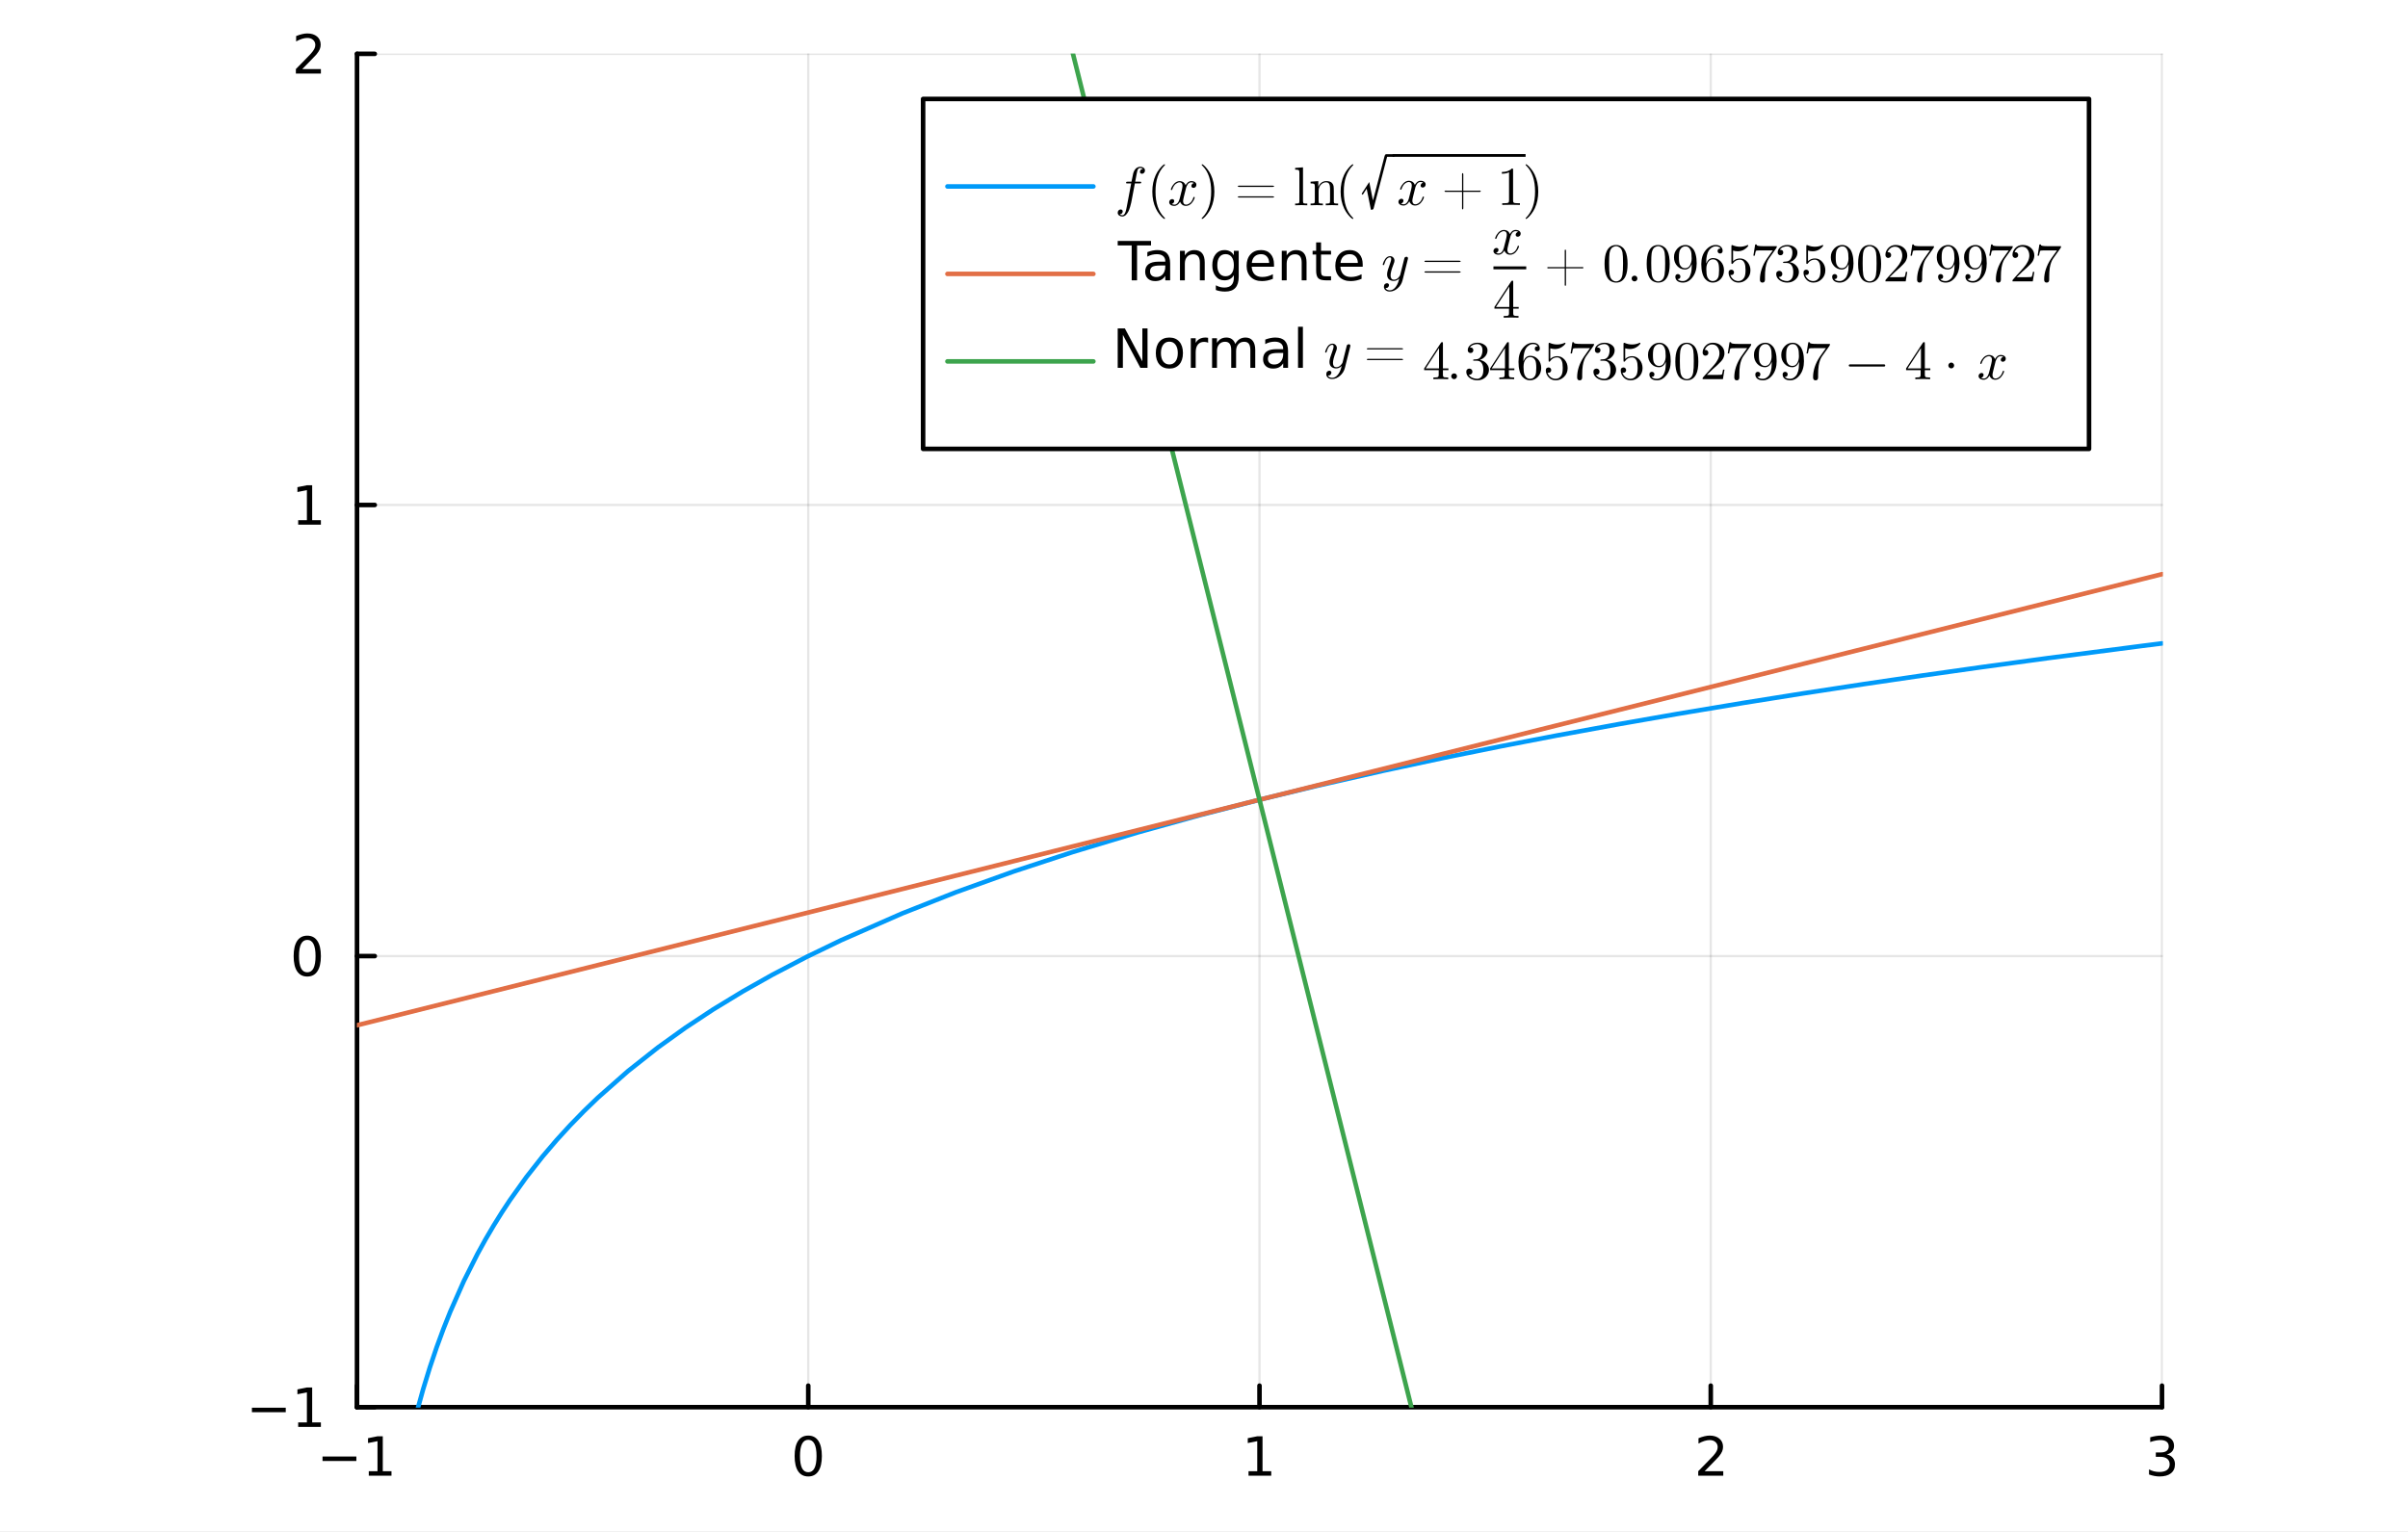 <?xml version="1.0" encoding="utf-8"?>
<svg xmlns="http://www.w3.org/2000/svg" xmlns:xlink="http://www.w3.org/1999/xlink" width="528" height="336" viewBox="0 0 2112 1344">
<rect x="0" y="0" width="2112" height="1344" fill="#333333" stroke="none"/>
<defs>
  <clipPath id="clip720">
    <rect x="0" y="0" width="2112" height="1344"/>
  </clipPath>
</defs>
<path clip-path="url(#clip720)" d="M0 1344 L2112 1344 L2112 0 L0 0  Z" fill="#ffffff" fill-rule="evenodd" fill-opacity="1"/>
<defs>
  <clipPath id="clip721">
    <rect x="422" y="0" width="1479" height="1344"/>
  </clipPath>
</defs>
<path clip-path="url(#clip720)" d="M313.12 1234.58 L1896.23 1234.58 L1896.23 47.244 L313.12 47.244  Z" fill="#ffffff" fill-rule="evenodd" fill-opacity="1"/>
<defs>
  <clipPath id="clip722">
    <rect x="313" y="47" width="1584" height="1188"/>
  </clipPath>
</defs>
<polyline clip-path="url(#clip722)" style="stroke:#000000; stroke-linecap:round; stroke-linejoin:round; stroke-width:2; stroke-opacity:0.1; fill:none" points="313.12,1234.58 313.12,47.244 "/>
<polyline clip-path="url(#clip722)" style="stroke:#000000; stroke-linecap:round; stroke-linejoin:round; stroke-width:2; stroke-opacity:0.1; fill:none" points="708.899,1234.58 708.899,47.244 "/>
<polyline clip-path="url(#clip722)" style="stroke:#000000; stroke-linecap:round; stroke-linejoin:round; stroke-width:2; stroke-opacity:0.1; fill:none" points="1104.68,1234.58 1104.68,47.244 "/>
<polyline clip-path="url(#clip722)" style="stroke:#000000; stroke-linecap:round; stroke-linejoin:round; stroke-width:2; stroke-opacity:0.1; fill:none" points="1500.46,1234.58 1500.46,47.244 "/>
<polyline clip-path="url(#clip722)" style="stroke:#000000; stroke-linecap:round; stroke-linejoin:round; stroke-width:2; stroke-opacity:0.1; fill:none" points="1896.23,1234.58 1896.23,47.244 "/>
<polyline clip-path="url(#clip720)" style="stroke:#000000; stroke-linecap:round; stroke-linejoin:round; stroke-width:4; stroke-opacity:1; fill:none" points="313.12,1234.58 1896.23,1234.58 "/>
<polyline clip-path="url(#clip720)" style="stroke:#000000; stroke-linecap:round; stroke-linejoin:round; stroke-width:4; stroke-opacity:1; fill:none" points="313.12,1234.58 313.12,1215.68 "/>
<polyline clip-path="url(#clip720)" style="stroke:#000000; stroke-linecap:round; stroke-linejoin:round; stroke-width:4; stroke-opacity:1; fill:none" points="708.899,1234.58 708.899,1215.68 "/>
<polyline clip-path="url(#clip720)" style="stroke:#000000; stroke-linecap:round; stroke-linejoin:round; stroke-width:4; stroke-opacity:1; fill:none" points="1104.68,1234.58 1104.68,1215.68 "/>
<polyline clip-path="url(#clip720)" style="stroke:#000000; stroke-linecap:round; stroke-linejoin:round; stroke-width:4; stroke-opacity:1; fill:none" points="1500.46,1234.58 1500.46,1215.68 "/>
<polyline clip-path="url(#clip720)" style="stroke:#000000; stroke-linecap:round; stroke-linejoin:round; stroke-width:4; stroke-opacity:1; fill:none" points="1896.23,1234.58 1896.23,1215.68 "/>
<path clip-path="url(#clip720)" d="M282.878 1277.85 L312.553 1277.85 L312.553 1281.78 L282.878 1281.78 L282.878 1277.85 Z" fill="#000000" fill-rule="nonzero" fill-opacity="1" /><path clip-path="url(#clip720)" d="M323.456 1290.74 L331.095 1290.74 L331.095 1264.37 L322.785 1266.04 L322.785 1261.78 L331.049 1260.11 L335.724 1260.11 L335.724 1290.74 L343.363 1290.74 L343.363 1294.67 L323.456 1294.67 L323.456 1290.74 Z" fill="#000000" fill-rule="nonzero" fill-opacity="1" /><path clip-path="url(#clip720)" d="M708.899 1263.19 Q705.288 1263.19 703.459 1266.76 Q701.653 1270.3 701.653 1277.43 Q701.653 1284.54 703.459 1288.1 Q705.288 1291.64 708.899 1291.64 Q712.533 1291.64 714.338 1288.1 Q716.167 1284.54 716.167 1277.43 Q716.167 1270.3 714.338 1266.76 Q712.533 1263.19 708.899 1263.19 M708.899 1259.49 Q714.709 1259.49 717.764 1264.1 Q720.843 1268.68 720.843 1277.43 Q720.843 1286.16 717.764 1290.76 Q714.709 1295.35 708.899 1295.35 Q703.089 1295.35 700.01 1290.76 Q696.954 1286.16 696.954 1277.43 Q696.954 1268.68 700.01 1264.1 Q703.089 1259.49 708.899 1259.49 Z" fill="#000000" fill-rule="nonzero" fill-opacity="1" /><path clip-path="url(#clip720)" d="M1095.06 1290.74 L1102.7 1290.74 L1102.7 1264.37 L1094.39 1266.04 L1094.39 1261.78 L1102.65 1260.11 L1107.33 1260.11 L1107.33 1290.74 L1114.97 1290.74 L1114.97 1294.67 L1095.06 1294.67 L1095.06 1290.74 Z" fill="#000000" fill-rule="nonzero" fill-opacity="1" /><path clip-path="url(#clip720)" d="M1495.11 1290.74 L1511.43 1290.74 L1511.43 1294.67 L1489.48 1294.67 L1489.48 1290.74 Q1492.14 1287.99 1496.73 1283.36 Q1501.33 1278.7 1502.52 1277.36 Q1504.76 1274.84 1505.64 1273.1 Q1506.54 1271.34 1506.54 1269.65 Q1506.54 1266.9 1504.6 1265.16 Q1502.68 1263.42 1499.58 1263.42 Q1497.38 1263.42 1494.92 1264.19 Q1492.49 1264.95 1489.71 1266.5 L1489.71 1261.78 Q1492.54 1260.65 1494.99 1260.07 Q1497.45 1259.49 1499.48 1259.49 Q1504.85 1259.49 1508.05 1262.17 Q1511.24 1264.86 1511.24 1269.35 Q1511.24 1271.48 1510.43 1273.4 Q1509.64 1275.3 1507.54 1277.89 Q1506.96 1278.56 1503.86 1281.78 Q1500.76 1284.98 1495.11 1290.74 Z" fill="#000000" fill-rule="nonzero" fill-opacity="1" /><path clip-path="url(#clip720)" d="M1900.48 1276.04 Q1903.84 1276.76 1905.71 1279.03 Q1907.61 1281.3 1907.61 1284.63 Q1907.61 1289.74 1904.09 1292.55 Q1900.57 1295.35 1894.09 1295.35 Q1891.92 1295.35 1889.6 1294.91 Q1887.31 1294.49 1884.86 1293.63 L1884.86 1289.12 Q1886.8 1290.25 1889.12 1290.83 Q1891.43 1291.41 1893.95 1291.41 Q1898.35 1291.41 1900.64 1289.67 Q1902.96 1287.94 1902.96 1284.63 Q1902.96 1281.57 1900.81 1279.86 Q1898.68 1278.12 1894.86 1278.12 L1890.83 1278.12 L1890.83 1274.28 L1895.04 1274.28 Q1898.49 1274.28 1900.32 1272.92 Q1902.15 1271.53 1902.15 1268.93 Q1902.15 1266.27 1900.25 1264.86 Q1898.37 1263.42 1894.86 1263.42 Q1892.93 1263.42 1890.74 1263.84 Q1888.54 1264.26 1885.9 1265.14 L1885.9 1260.97 Q1888.56 1260.23 1890.87 1259.86 Q1893.21 1259.49 1895.27 1259.49 Q1900.6 1259.49 1903.7 1261.92 Q1906.8 1264.33 1906.8 1268.45 Q1906.8 1271.32 1905.16 1273.31 Q1903.51 1275.28 1900.48 1276.04 Z" fill="#000000" fill-rule="nonzero" fill-opacity="1" /><polyline clip-path="url(#clip722)" style="stroke:#000000; stroke-linecap:round; stroke-linejoin:round; stroke-width:2; stroke-opacity:0.1; fill:none" points="313.12,1234.58 1896.23,1234.58 "/>
<polyline clip-path="url(#clip722)" style="stroke:#000000; stroke-linecap:round; stroke-linejoin:round; stroke-width:2; stroke-opacity:0.1; fill:none" points="313.12,838.801 1896.23,838.801 "/>
<polyline clip-path="url(#clip722)" style="stroke:#000000; stroke-linecap:round; stroke-linejoin:round; stroke-width:2; stroke-opacity:0.1; fill:none" points="313.12,443.022 1896.23,443.022 "/>
<polyline clip-path="url(#clip722)" style="stroke:#000000; stroke-linecap:round; stroke-linejoin:round; stroke-width:2; stroke-opacity:0.1; fill:none" points="313.12,47.244 1896.23,47.244 "/>
<polyline clip-path="url(#clip720)" style="stroke:#000000; stroke-linecap:round; stroke-linejoin:round; stroke-width:4; stroke-opacity:1; fill:none" points="313.12,1234.58 313.12,47.244 "/>
<polyline clip-path="url(#clip720)" style="stroke:#000000; stroke-linecap:round; stroke-linejoin:round; stroke-width:4; stroke-opacity:1; fill:none" points="313.12,1234.58 328.701,1234.58 "/>
<polyline clip-path="url(#clip720)" style="stroke:#000000; stroke-linecap:round; stroke-linejoin:round; stroke-width:4; stroke-opacity:1; fill:none" points="313.12,838.801 328.701,838.801 "/>
<polyline clip-path="url(#clip720)" style="stroke:#000000; stroke-linecap:round; stroke-linejoin:round; stroke-width:4; stroke-opacity:1; fill:none" points="313.12,443.022 328.701,443.022 "/>
<polyline clip-path="url(#clip720)" style="stroke:#000000; stroke-linecap:round; stroke-linejoin:round; stroke-width:4; stroke-opacity:1; fill:none" points="313.12,47.244 328.701,47.244 "/>
<path clip-path="url(#clip720)" d="M220.955 1235.03 L250.63 1235.03 L250.63 1238.97 L220.955 1238.97 L220.955 1235.03 Z" fill="#000000" fill-rule="nonzero" fill-opacity="1" /><path clip-path="url(#clip720)" d="M261.533 1247.92 L269.172 1247.92 L269.172 1221.56 L260.862 1223.22 L260.862 1218.97 L269.126 1217.3 L273.802 1217.3 L273.802 1247.92 L281.44 1247.92 L281.44 1251.86 L261.533 1251.86 L261.533 1247.92 Z" fill="#000000" fill-rule="nonzero" fill-opacity="1" /><path clip-path="url(#clip720)" d="M269.496 824.599 Q265.885 824.599 264.056 828.164 Q262.251 831.706 262.251 838.835 Q262.251 845.942 264.056 849.507 Q265.885 853.048 269.496 853.048 Q273.13 853.048 274.936 849.507 Q276.765 845.942 276.765 838.835 Q276.765 831.706 274.936 828.164 Q273.13 824.599 269.496 824.599 M269.496 820.896 Q275.306 820.896 278.362 825.502 Q281.44 830.085 281.44 838.835 Q281.44 847.562 278.362 852.169 Q275.306 856.752 269.496 856.752 Q263.686 856.752 260.607 852.169 Q257.552 847.562 257.552 838.835 Q257.552 830.085 260.607 825.502 Q263.686 820.896 269.496 820.896 Z" fill="#000000" fill-rule="nonzero" fill-opacity="1" /><path clip-path="url(#clip720)" d="M261.533 456.367 L269.172 456.367 L269.172 430.002 L260.862 431.668 L260.862 427.409 L269.126 425.742 L273.802 425.742 L273.802 456.367 L281.44 456.367 L281.44 460.302 L261.533 460.302 L261.533 456.367 Z" fill="#000000" fill-rule="nonzero" fill-opacity="1" /><path clip-path="url(#clip720)" d="M265.121 60.589 L281.44 60.589 L281.44 64.524 L259.496 64.524 L259.496 60.589 Q262.158 57.834 266.741 53.205 Q271.348 48.552 272.528 47.209 Q274.774 44.686 275.653 42.95 Q276.556 41.191 276.556 39.501 Q276.556 36.746 274.612 35.01 Q272.69 33.274 269.589 33.274 Q267.39 33.274 264.936 34.038 Q262.505 34.802 259.728 36.353 L259.728 31.631 Q262.552 30.497 265.005 29.918 Q267.459 29.339 269.496 29.339 Q274.866 29.339 278.061 32.024 Q281.255 34.709 281.255 39.2 Q281.255 41.33 280.445 43.251 Q279.658 45.149 277.552 47.742 Q276.973 48.413 273.871 51.631 Q270.769 54.825 265.121 60.589 Z" fill="#000000" fill-rule="nonzero" fill-opacity="1" /><polyline clip-path="url(#clip722)" style="stroke:#009af9; stroke-linecap:round; stroke-linejoin:round; stroke-width:4; stroke-opacity:1; fill:none" points="313.201,2520.87 313.281,2383.71 313.362,2303.47 313.443,2246.54 313.523,2202.38 313.604,2166.3 313.684,2135.8 313.765,2109.37 313.845,2086.06 313.926,2065.21 314.006,2046.35 314.087,2029.14 314.248,1998.63 314.409,1972.21 314.57,1948.9 314.731,1928.05 314.892,1909.19 315.053,1891.97 315.214,1876.13 315.375,1861.46 315.536,1847.81 315.697,1835.04 316.019,1811.73 316.341,1790.88 316.663,1772.02 316.986,1754.8 317.308,1738.96 317.63,1724.3 317.952,1710.65 318.274,1697.87 318.918,1674.57 319.562,1653.72 320.206,1634.86 320.851,1617.64 321.495,1601.8 322.139,1587.13 322.461,1580.19 322.783,1573.48 323.105,1566.99 323.427,1560.71 324.916,1534 326.406,1510.48 327.895,1489.45 329.384,1470.45 330.873,1453.11 332.362,1437.17 333.851,1422.42 335.34,1408.7 338.318,1383.81 341.297,1361.7 344.275,1341.81 347.253,1323.75 350.231,1307.19 353.209,1291.92 356.188,1277.74 359.166,1264.51 365.122,1240.43 371.079,1218.97 377.035,1199.61 382.991,1181.98 388.948,1165.79 394.904,1150.83 406.817,1123.92 418.73,1100.23 425.889,1087.25 433.048,1075.07 440.207,1063.6 447.366,1052.75 461.684,1032.7 476.003,1014.49 488.108,1000.31 500.214,987.068 512.32,974.661 524.426,962.986 550.727,939.771 577.027,918.997 601.274,901.602 625.521,885.615 651.517,869.797 677.512,855.151 707.63,839.436 737.748,824.877 791.279,801.382 838.22,782.85 889.399,764.446 940.883,747.513 997.804,730.337 1051.96,715.272 1108.28,700.737 1155.68,689.278 1213.55,676.131 1266.57,664.81 1315.53,654.9 1365.13,645.343 1420.72,635.153 1471.09,626.352 1528.77,616.734 1582.16,608.227 1634.81,600.184 1685.92,592.675 1738.32,585.262 1795.73,577.447 1879.12,566.618 1896.23,564.468 "/>
<polyline clip-path="url(#clip722)" style="stroke:#e26f46; stroke-linecap:round; stroke-linejoin:round; stroke-width:4; stroke-opacity:1; fill:none" points="313.12,899.523 323.427,896.947 418.73,873.121 476.003,858.803 524.426,846.697 577.027,833.547 625.521,821.423 677.512,808.426 737.748,793.367 791.279,779.984 838.22,768.248 889.399,755.454 940.883,742.583 997.804,728.353 1051.96,714.813 1108.28,700.735 1155.68,688.884 1213.55,674.415 1266.57,661.161 1315.53,648.92 1365.13,636.52 1420.72,622.623 1471.09,610.03 1528.77,595.612 1582.16,582.263 1634.81,569.101 1685.92,556.323 1738.32,543.223 1795.73,528.871 1879.12,508.022 1896.23,503.745 "/>
<polyline clip-path="url(#clip722)" style="stroke:#3da44d; stroke-linecap:round; stroke-linejoin:round; stroke-width:4; stroke-opacity:1; fill:none" points="313.12,-2464.59 323.427,-2423.36 418.73,-2042.15 476.003,-1813.06 524.426,-1619.37 577.027,-1408.96 625.521,-1214.99 677.512,-1007.03 737.748,-766.082 791.279,-551.959 838.22,-364.192 889.399,-159.476 940.883,46.457 997.804,274.142 1051.96,490.778 1108.28,716.03 1155.68,905.644 1213.55,1137.14 1266.57,1349.21 1315.53,1545.07 1365.13,1743.47 1420.72,1965.82 1471.09,2167.3 1528.77,2397.99 1582.16,2611.58 1634.81,2822.16 1685.92,3026.62 1738.32,3236.21 1795.73,3465.84 1879.12,3799.43 1896.23,3867.86 "/>
<path clip-path="url(#clip720)" d="M809.632 393.812 L1832.23 393.812 L1832.23 86.822 L809.632 86.822  Z" fill="#ffffff" fill-rule="evenodd" fill-opacity="1"/>
<polyline clip-path="url(#clip720)" style="stroke:#000000; stroke-linecap:round; stroke-linejoin:round; stroke-width:4; stroke-opacity:1; fill:none" points="809.632,393.812 1832.23,393.812 1832.23,86.822 809.632,86.822 809.632,393.812 "/>
<polyline clip-path="url(#clip720)" style="stroke:#009af9; stroke-linecap:round; stroke-linejoin:round; stroke-width:4; stroke-opacity:1; fill:none" points="830.967,163.569 958.978,163.569 "/>
<path clip-path="url(#clip720)" d="M1004.23 149.571 Q1004.23 150.859 1003.41 151.655 Q1002.61 152.452 1001.6 152.452 Q1000.88 152.452 1000.34 152.007 Q999.824 151.562 999.824 150.789 Q999.824 149.992 1000.43 149.149 Q1001.04 148.306 1002.42 148.189 Q1001.51 147.322 1000.06 147.322 Q999.332 147.322 998.723 147.791 Q998.137 148.236 997.809 148.962 Q997.458 149.711 996.662 153.951 Q996.404 155.333 996.17 156.668 Q995.935 158.003 995.654 159.408 L999.636 159.408 Q1000.15 159.408 1000.36 159.432 Q1000.57 159.455 1000.74 159.572 Q1000.92 159.689 1000.92 159.947 Q1000.92 160.603 1000.62 160.767 Q1000.34 160.907 999.496 160.907 L995.373 160.907 L992.492 176.108 Q992.422 176.553 992.118 177.959 Q991.837 179.341 991.157 181.613 Q990.478 183.908 989.799 185.267 Q989.424 186.04 988.932 186.766 Q988.464 187.515 987.784 188.265 Q987.105 189.014 986.215 189.459 Q985.325 189.928 984.388 189.928 Q982.795 189.928 981.554 189.038 Q980.313 188.148 980.313 186.625 Q980.313 185.337 981.109 184.541 Q981.929 183.744 982.936 183.744 Q983.662 183.744 984.177 184.189 Q984.716 184.634 984.716 185.407 Q984.716 185.735 984.599 186.11 Q984.482 186.485 984.224 186.906 Q983.967 187.351 983.404 187.656 Q982.842 187.96 982.069 188.007 Q982.983 188.874 984.388 188.874 Q984.833 188.874 985.231 188.686 Q985.63 188.522 985.958 188.101 Q986.309 187.679 986.567 187.258 Q986.824 186.859 987.082 186.086 Q987.339 185.337 987.503 184.775 Q987.667 184.213 987.878 183.205 Q988.112 182.198 988.229 181.589 Q988.347 181.004 988.557 179.856 L992.141 160.907 L988.979 160.907 Q988.417 160.907 988.183 160.884 Q987.972 160.86 987.808 160.743 Q987.644 160.603 987.644 160.322 Q987.644 159.877 987.831 159.689 Q988.042 159.478 988.276 159.455 Q988.511 159.408 989.073 159.408 L992.399 159.408 Q993.523 153.482 993.968 151.89 Q994.483 150.203 995.28 149.032 Q996.076 147.838 996.966 147.275 Q997.856 146.713 998.582 146.502 Q999.332 146.268 1000.06 146.268 Q1001.7 146.268 1002.96 147.158 Q1004.23 148.025 1004.23 149.571 Z" fill="#000000" fill-rule="nonzero" fill-opacity="1" /><path clip-path="url(#clip720)" d="M1010.68 168.098 Q1010.68 159.994 1013.7 153.459 Q1014.99 150.718 1016.8 148.423 Q1018.6 146.128 1019.79 145.121 Q1020.99 144.113 1021.32 144.113 Q1021.78 144.113 1021.81 144.582 Q1021.81 144.816 1021.18 145.402 Q1013.45 153.272 1013.47 168.098 Q1013.47 182.971 1020.99 190.537 Q1021.81 191.356 1021.81 191.614 Q1021.81 192.083 1021.32 192.083 Q1020.99 192.083 1019.84 191.122 Q1018.69 190.162 1016.91 187.96 Q1015.13 185.758 1013.84 183.065 Q1010.68 176.53 1010.68 168.098 Z" fill="#000000" fill-rule="nonzero" fill-opacity="1" /><path clip-path="url(#clip720)" d="M1049.34 162.055 Q1049.34 163.367 1048.52 164.116 Q1047.7 164.842 1046.77 164.842 Q1045.88 164.842 1045.41 164.327 Q1044.94 163.812 1044.94 163.156 Q1044.94 162.266 1045.6 161.493 Q1046.25 160.72 1047.24 160.556 Q1046.28 159.947 1044.85 159.947 Q1043.91 159.947 1043.09 160.439 Q1042.29 160.931 1041.8 161.563 Q1041.33 162.195 1040.91 163.109 Q1040.51 163.999 1040.35 164.538 Q1040.21 165.053 1040.09 165.615 L1038.45 172.173 Q1037.66 175.289 1037.66 176.389 Q1037.66 177.748 1038.31 178.661 Q1038.97 179.552 1040.28 179.552 Q1040.79 179.552 1041.38 179.411 Q1041.97 179.247 1042.71 178.825 Q1043.49 178.38 1044.17 177.725 Q1044.87 177.045 1045.55 175.898 Q1046.23 174.75 1046.67 173.274 Q1046.81 172.759 1047.28 172.759 Q1047.87 172.759 1047.87 173.227 Q1047.87 173.626 1047.54 174.469 Q1047.24 175.289 1046.56 176.366 Q1045.9 177.42 1045.03 178.38 Q1044.17 179.317 1042.88 179.973 Q1041.59 180.629 1040.19 180.629 Q1038.17 180.629 1036.84 179.552 Q1035.5 178.474 1035.01 176.975 Q1034.89 177.186 1034.73 177.467 Q1034.56 177.748 1034.07 178.38 Q1033.6 178.989 1033.06 179.458 Q1032.53 179.903 1031.68 180.254 Q1030.86 180.629 1029.97 180.629 Q1028.85 180.629 1027.84 180.301 Q1026.86 179.973 1026.16 179.224 Q1025.45 178.474 1025.45 177.443 Q1025.45 176.296 1026.23 175.499 Q1027.02 174.68 1028.1 174.68 Q1028.78 174.68 1029.32 175.078 Q1029.88 175.476 1029.88 176.343 Q1029.88 177.303 1029.22 178.029 Q1028.57 178.755 1027.63 178.943 Q1028.59 179.552 1030.02 179.552 Q1031.57 179.552 1032.78 178.193 Q1034 176.835 1034.59 174.563 Q1036.04 169.105 1036.6 166.669 Q1037.16 164.21 1037.16 163.156 Q1037.16 162.172 1036.91 161.493 Q1036.65 160.814 1036.2 160.509 Q1035.78 160.181 1035.38 160.064 Q1035.01 159.947 1034.59 159.947 Q1033.88 159.947 1033.09 160.228 Q1032.32 160.509 1031.38 161.165 Q1030.47 161.797 1029.6 163.109 Q1028.73 164.421 1028.15 166.224 Q1028.03 166.763 1027.51 166.763 Q1026.95 166.739 1026.95 166.271 Q1026.95 165.873 1027.26 165.053 Q1027.58 164.21 1028.24 163.156 Q1028.92 162.102 1029.79 161.165 Q1030.68 160.205 1031.96 159.549 Q1033.28 158.893 1034.68 158.893 Q1035.31 158.893 1035.92 159.033 Q1036.55 159.151 1037.3 159.502 Q1038.08 159.853 1038.76 160.626 Q1039.44 161.399 1039.86 162.523 Q1040.14 161.985 1040.51 161.469 Q1040.91 160.954 1041.52 160.322 Q1042.15 159.666 1043.02 159.291 Q1043.91 158.893 1044.89 158.893 Q1045.85 158.893 1046.79 159.151 Q1047.73 159.385 1048.52 160.158 Q1049.34 160.907 1049.34 162.055 Z" fill="#000000" fill-rule="nonzero" fill-opacity="1" /><path clip-path="url(#clip720)" d="M1053.96 191.614 Q1053.96 191.38 1054.57 190.794 Q1062.3 182.924 1062.3 168.098 Q1062.3 153.225 1054.87 145.706 Q1053.96 144.839 1053.96 144.582 Q1053.96 144.113 1054.43 144.113 Q1054.76 144.113 1055.9 145.074 Q1057.07 146.034 1058.83 148.236 Q1060.61 150.437 1061.92 153.131 Q1065.09 159.666 1065.09 168.098 Q1065.09 176.202 1062.06 182.737 Q1060.78 185.477 1058.97 187.773 Q1057.17 190.068 1055.97 191.075 Q1054.78 192.083 1054.43 192.083 Q1053.96 192.083 1053.96 191.614 Z" fill="#000000" fill-rule="nonzero" fill-opacity="1" /><path clip-path="url(#clip720)" d="M1085.69 172.806 Q1085.73 172.22 1086.65 172.22 L1116.04 172.22 Q1117.42 172.22 1117.45 172.759 Q1117.45 173.345 1116.14 173.321 L1086.97 173.321 Q1085.69 173.345 1085.69 172.806 M1085.69 163.437 Q1085.69 162.851 1086.69 162.875 L1115.99 162.875 Q1117.42 162.875 1117.45 163.437 Q1117.45 163.976 1116.23 163.976 L1086.65 163.976 Q1085.69 163.976 1085.69 163.437 Z" fill="#000000" fill-rule="nonzero" fill-opacity="1" /><path clip-path="url(#clip720)" d="M1135.95 180.09 L1135.95 178.615 Q1138.5 178.615 1139.08 178.31 Q1139.67 177.982 1139.67 176.436 L1139.67 151.491 Q1139.67 149.711 1139.04 149.266 Q1138.43 148.821 1135.95 148.821 L1135.95 147.322 L1142.83 146.807 L1142.83 176.436 Q1142.83 177.982 1143.44 178.31 Q1144.05 178.615 1146.58 178.615 L1146.58 180.09 Q1145.99 180.09 1144.78 180.043 Q1143.56 179.997 1142.67 179.973 Q1141.78 179.95 1141.26 179.95 Q1140.7 179.95 1135.95 180.09 Z" fill="#000000" fill-rule="nonzero" fill-opacity="1" /><path clip-path="url(#clip720)" d="M1149.48 180.09 L1149.48 178.615 Q1152.04 178.615 1152.62 178.31 Q1153.21 177.982 1153.21 176.436 L1153.21 163.577 Q1153.21 161.797 1152.57 161.352 Q1151.97 160.907 1149.48 160.907 L1149.48 159.408 L1156.23 158.893 L1156.23 163.929 Q1158.48 158.893 1163.33 158.893 Q1166.93 158.893 1168.36 160.673 Q1169.41 161.868 1169.63 163.203 Q1169.86 164.538 1169.86 168.004 L1169.86 177.162 Q1169.91 178.17 1170.68 178.404 Q1171.45 178.615 1173.61 178.615 L1173.61 180.09 Q1168.71 179.95 1168.22 179.95 Q1167.85 179.95 1162.81 180.09 L1162.81 178.615 Q1165.36 178.615 1165.95 178.31 Q1166.56 177.982 1166.56 176.436 L1166.56 165.264 Q1166.56 162.828 1165.81 161.399 Q1165.06 159.947 1163 159.947 Q1160.51 159.947 1158.52 162.032 Q1156.53 164.116 1156.53 167.629 L1156.53 176.436 Q1156.53 177.982 1157.12 178.31 Q1157.73 178.615 1160.26 178.615 L1160.26 180.09 Q1155.36 179.95 1154.89 179.95 Q1154.52 179.95 1149.48 180.09 Z" fill="#000000" fill-rule="nonzero" fill-opacity="1" /><path clip-path="url(#clip720)" d="M1175.83 168.098 Q1175.83 159.994 1178.85 153.459 Q1180.14 150.718 1181.95 148.423 Q1183.75 146.128 1184.94 145.121 Q1186.14 144.113 1186.47 144.113 Q1186.94 144.113 1186.96 144.582 Q1186.96 144.816 1186.33 145.402 Q1178.6 153.272 1178.62 168.098 Q1178.62 182.971 1186.14 190.537 Q1186.96 191.356 1186.96 191.614 Q1186.96 192.083 1186.47 192.083 Q1186.14 192.083 1184.99 191.122 Q1183.84 190.162 1182.06 187.96 Q1180.28 185.758 1179 183.065 Q1175.83 176.53 1175.83 168.098 Z" fill="#000000" fill-rule="nonzero" fill-opacity="1" /><path clip-path="url(#clip720)" d="M1194.25 169.988 L1200.95 159.659 L1203.67 173.364 L1204.18 175.861 Q1204.3 175.208 1204.64 174.102 Q1205.01 172.967 1205.06 172.683 L1214.06 138.151 Q1214.11 137.924 1214.2 137.556 Q1214.31 137.158 1214.37 137.016 Q1214.43 136.875 1214.51 136.591 Q1214.6 136.307 1214.65 136.222 Q1214.71 136.108 1214.79 135.91 Q1214.88 135.711 1214.99 135.654 Q1215.11 135.598 1215.25 135.484 Q1215.39 135.371 1215.56 135.342 Q1215.76 135.314 1215.96 135.286 Q1216.16 135.257 1216.44 135.257 L1221.52 135.257 Q1223.31 135.257 1223.31 136.421 Q1223.31 137.584 1221.58 137.584 L1216.61 137.584 L1204.89 182.387 Q1204.72 183.04 1204.58 183.295 Q1204.47 183.55 1204.07 183.777 Q1203.67 184.004 1202.96 184.004 L1202.39 184.004 L1198.68 165.533 L1195.19 170.924 L1194.25 169.988 Z" fill="#000000" fill-rule="nonzero" fill-opacity="1" /><path clip-path="url(#clip720)" d="M1221.4 137.583 L1338.05 137.583 L1338.05 135.169 L1221.4 135.169  Z" fill="#000000" fill-rule="evenodd" fill-opacity="1"/>
<path clip-path="url(#clip720)" d="M1250.41 161.747 Q1250.41 163.058 1249.59 163.808 Q1248.77 164.534 1247.83 164.534 Q1246.94 164.534 1246.48 164.018 Q1246.01 163.503 1246.01 162.847 Q1246.01 161.957 1246.66 161.184 Q1247.32 160.411 1248.3 160.247 Q1247.34 159.638 1245.91 159.638 Q1244.98 159.638 1244.16 160.13 Q1243.36 160.622 1242.87 161.255 Q1242.4 161.887 1241.98 162.801 Q1241.58 163.691 1241.42 164.229 Q1241.28 164.745 1241.16 165.307 L1239.52 171.865 Q1238.72 174.98 1238.72 176.081 Q1238.72 177.44 1239.38 178.353 Q1240.03 179.243 1241.35 179.243 Q1241.86 179.243 1242.45 179.103 Q1243.03 178.939 1243.78 178.517 Q1244.56 178.072 1245.23 177.416 Q1245.94 176.737 1246.62 175.589 Q1247.3 174.441 1247.74 172.966 Q1247.88 172.451 1248.35 172.451 Q1248.94 172.451 1248.94 172.919 Q1248.94 173.317 1248.61 174.16 Q1248.3 174.98 1247.62 176.058 Q1246.97 177.112 1246.1 178.072 Q1245.23 179.009 1243.95 179.665 Q1242.66 180.321 1241.25 180.321 Q1239.24 180.321 1237.9 179.243 Q1236.57 178.166 1236.08 176.667 Q1235.96 176.877 1235.8 177.158 Q1235.63 177.44 1235.14 178.072 Q1234.67 178.681 1234.13 179.149 Q1233.59 179.594 1232.75 179.946 Q1231.93 180.321 1231.04 180.321 Q1229.92 180.321 1228.91 179.993 Q1227.93 179.665 1227.22 178.915 Q1226.52 178.166 1226.52 177.135 Q1226.52 175.987 1227.29 175.191 Q1228.09 174.371 1229.17 174.371 Q1229.85 174.371 1230.38 174.769 Q1230.95 175.168 1230.95 176.034 Q1230.95 176.995 1230.29 177.721 Q1229.64 178.447 1228.7 178.634 Q1229.66 179.243 1231.09 179.243 Q1232.63 179.243 1233.85 177.885 Q1235.07 176.526 1235.65 174.254 Q1237.11 168.797 1237.67 166.361 Q1238.23 163.901 1238.23 162.847 Q1238.23 161.864 1237.97 161.184 Q1237.72 160.505 1237.27 160.201 Q1236.85 159.873 1236.45 159.756 Q1236.08 159.638 1235.65 159.638 Q1234.95 159.638 1234.16 159.92 Q1233.38 160.201 1232.45 160.856 Q1231.53 161.489 1230.67 162.801 Q1229.8 164.112 1229.21 165.916 Q1229.1 166.454 1228.58 166.454 Q1228.02 166.431 1228.02 165.963 Q1228.02 165.564 1228.32 164.745 Q1228.65 163.901 1229.31 162.847 Q1229.99 161.793 1230.85 160.856 Q1231.74 159.896 1233.03 159.24 Q1234.34 158.584 1235.75 158.584 Q1236.38 158.584 1236.99 158.725 Q1237.62 158.842 1238.37 159.193 Q1239.14 159.545 1239.82 160.318 Q1240.5 161.091 1240.92 162.215 Q1241.21 161.676 1241.58 161.161 Q1241.98 160.646 1242.59 160.013 Q1243.22 159.357 1244.09 158.983 Q1244.98 158.584 1245.96 158.584 Q1246.92 158.584 1247.86 158.842 Q1248.79 159.076 1249.59 159.849 Q1250.41 160.599 1250.41 161.747 Z" fill="#000000" fill-rule="nonzero" fill-opacity="1" /><path clip-path="url(#clip720)" d="M1268.09 168.375 Q1266.99 168.375 1266.99 167.789 Q1266.99 167.204 1268.14 167.204 Q1268.28 167.204 1268.51 167.227 Q1268.77 167.251 1268.82 167.251 L1282.33 167.251 L1282.33 153.689 Q1282.33 153.642 1282.31 153.432 Q1282.29 153.197 1282.29 153.057 Q1282.29 151.909 1282.85 151.909 Q1283.43 151.909 1283.43 153.057 L1283.43 167.251 L1296.97 167.251 Q1297.02 167.251 1297.25 167.227 Q1297.49 167.204 1297.63 167.204 Q1298.73 167.204 1298.73 167.789 Q1298.75 168.375 1297.58 168.375 Q1297.44 168.375 1297.23 168.352 Q1297.02 168.328 1296.97 168.328 L1283.43 168.328 L1283.43 182.569 Q1283.43 183.67 1282.85 183.67 Q1282.29 183.67 1282.29 182.522 Q1282.29 182.382 1282.31 182.147 Q1282.33 181.937 1282.33 181.89 L1282.33 168.328 L1268.82 168.328 Q1268.77 168.328 1268.49 168.352 Q1268.23 168.375 1268.09 168.375 Z" fill="#000000" fill-rule="nonzero" fill-opacity="1" /><path clip-path="url(#clip720)" d="M1317.25 152.401 L1317.25 150.902 Q1323.01 150.902 1325.99 147.834 Q1326.81 147.834 1326.95 148.021 Q1327.09 148.208 1327.09 149.075 L1327.09 175.987 Q1327.09 177.416 1327.79 177.861 Q1328.49 178.306 1331.56 178.306 L1333.09 178.306 L1333.09 179.782 Q1331.4 179.641 1325.31 179.641 Q1319.22 179.641 1317.56 179.782 L1317.56 178.306 L1319.08 178.306 Q1322.1 178.306 1322.83 177.885 Q1323.55 177.44 1323.55 175.987 L1323.55 151.136 Q1321.05 152.401 1317.25 152.401 Z" fill="#000000" fill-rule="nonzero" fill-opacity="1" /><path clip-path="url(#clip720)" d="M1338.05 191.614 Q1338.05 191.38 1338.66 190.794 Q1346.38 182.924 1346.38 168.098 Q1346.38 153.225 1338.96 145.706 Q1338.05 144.839 1338.05 144.582 Q1338.05 144.113 1338.51 144.113 Q1338.84 144.113 1339.99 145.074 Q1341.16 146.034 1342.92 148.236 Q1344.7 150.437 1346.01 153.131 Q1349.17 159.666 1349.17 168.098 Q1349.17 176.202 1346.15 182.737 Q1344.86 185.477 1343.06 187.773 Q1341.26 190.068 1340.06 191.075 Q1338.87 192.083 1338.51 192.083 Q1338.05 192.083 1338.05 191.614 Z" fill="#000000" fill-rule="nonzero" fill-opacity="1" /><polyline clip-path="url(#clip720)" style="stroke:#e26f46; stroke-linecap:round; stroke-linejoin:round; stroke-width:4; stroke-opacity:1; fill:none" points="830.967,240.317 958.978,240.317 "/>
<path clip-path="url(#clip720)" d="M980.313 211.381 L1009.55 211.381 L1009.55 215.316 L997.28 215.316 L997.28 245.941 L992.581 245.941 L992.581 215.316 L980.313 215.316 L980.313 211.381 Z" fill="#000000" fill-rule="nonzero" fill-opacity="1" /><path clip-path="url(#clip720)" d="M1017.81 232.908 Q1012.65 232.908 1010.66 234.089 Q1008.67 235.269 1008.67 238.117 Q1008.67 240.385 1010.15 241.728 Q1011.66 243.047 1014.22 243.047 Q1017.77 243.047 1019.9 240.547 Q1022.05 238.024 1022.05 233.857 L1022.05 232.908 L1017.81 232.908 M1026.31 231.149 L1026.31 245.941 L1022.05 245.941 L1022.05 242.006 Q1020.59 244.367 1018.41 245.501 Q1016.24 246.612 1013.09 246.612 Q1009.11 246.612 1006.75 244.39 Q1004.41 242.144 1004.41 238.394 Q1004.41 234.019 1007.33 231.797 Q1010.27 229.575 1016.08 229.575 L1022.05 229.575 L1022.05 229.158 Q1022.05 226.219 1020.1 224.621 Q1018.18 223.001 1014.69 223.001 Q1012.47 223.001 1010.36 223.533 Q1008.25 224.066 1006.31 225.131 L1006.31 221.195 Q1008.65 220.293 1010.84 219.853 Q1013.04 219.39 1015.13 219.39 Q1020.75 219.39 1023.53 222.307 Q1026.31 225.223 1026.31 231.149 Z" fill="#000000" fill-rule="nonzero" fill-opacity="1" /><path clip-path="url(#clip720)" d="M1056.63 230.293 L1056.63 245.941 L1052.37 245.941 L1052.37 230.431 Q1052.37 226.751 1050.94 224.922 Q1049.5 223.094 1046.63 223.094 Q1043.18 223.094 1041.19 225.293 Q1039.2 227.492 1039.2 231.288 L1039.2 245.941 L1034.92 245.941 L1034.92 220.015 L1039.2 220.015 L1039.2 224.043 Q1040.73 221.705 1042.79 220.547 Q1044.87 219.39 1047.58 219.39 Q1052.05 219.39 1054.34 222.168 Q1056.63 224.922 1056.63 230.293 Z" fill="#000000" fill-rule="nonzero" fill-opacity="1" /><path clip-path="url(#clip720)" d="M1082.19 232.677 Q1082.19 228.047 1080.27 225.501 Q1078.37 222.955 1074.92 222.955 Q1071.49 222.955 1069.57 225.501 Q1067.67 228.047 1067.67 232.677 Q1067.67 237.283 1069.57 239.83 Q1071.49 242.376 1074.92 242.376 Q1078.37 242.376 1080.27 239.83 Q1082.19 237.283 1082.19 232.677 M1086.45 242.723 Q1086.45 249.343 1083.51 252.561 Q1080.57 255.802 1074.5 255.802 Q1072.26 255.802 1070.27 255.455 Q1068.28 255.13 1066.4 254.436 L1066.4 250.292 Q1068.28 251.311 1070.1 251.797 Q1071.93 252.283 1073.83 252.283 Q1078.02 252.283 1080.1 250.084 Q1082.19 247.908 1082.19 243.487 L1082.19 241.381 Q1080.87 243.672 1078.81 244.806 Q1076.75 245.941 1073.88 245.941 Q1069.11 245.941 1066.19 242.306 Q1063.28 238.672 1063.28 232.677 Q1063.28 226.658 1066.19 223.024 Q1069.11 219.39 1073.88 219.39 Q1076.75 219.39 1078.81 220.524 Q1080.87 221.658 1082.19 223.95 L1082.19 220.015 L1086.45 220.015 L1086.45 242.723 Z" fill="#000000" fill-rule="nonzero" fill-opacity="1" /><path clip-path="url(#clip720)" d="M1117.4 231.913 L1117.4 233.996 L1097.81 233.996 Q1098.09 238.394 1100.45 240.709 Q1102.84 243.001 1107.07 243.001 Q1109.52 243.001 1111.82 242.399 Q1114.13 241.797 1116.4 240.593 L1116.4 244.621 Q1114.11 245.593 1111.7 246.103 Q1109.29 246.612 1106.82 246.612 Q1100.61 246.612 1096.98 243.001 Q1093.37 239.39 1093.37 233.232 Q1093.37 226.867 1096.79 223.14 Q1100.24 219.39 1106.08 219.39 Q1111.31 219.39 1114.34 222.769 Q1117.4 226.126 1117.4 231.913 M1113.14 230.663 Q1113.09 227.168 1111.17 225.084 Q1109.27 223.001 1106.12 223.001 Q1102.56 223.001 1100.4 225.015 Q1098.28 227.029 1097.95 230.686 L1113.14 230.663 Z" fill="#000000" fill-rule="nonzero" fill-opacity="1" /><path clip-path="url(#clip720)" d="M1145.94 230.293 L1145.94 245.941 L1141.68 245.941 L1141.68 230.431 Q1141.68 226.751 1140.24 224.922 Q1138.81 223.094 1135.94 223.094 Q1132.49 223.094 1130.5 225.293 Q1128.51 227.492 1128.51 231.288 L1128.51 245.941 L1124.22 245.941 L1124.22 220.015 L1128.51 220.015 L1128.51 224.043 Q1130.03 221.705 1132.09 220.547 Q1134.18 219.39 1136.89 219.39 Q1141.35 219.39 1143.65 222.168 Q1145.94 224.922 1145.94 230.293 Z" fill="#000000" fill-rule="nonzero" fill-opacity="1" /><path clip-path="url(#clip720)" d="M1158.65 212.654 L1158.65 220.015 L1167.42 220.015 L1167.42 223.325 L1158.65 223.325 L1158.65 237.399 Q1158.65 240.57 1159.5 241.473 Q1160.38 242.376 1163.04 242.376 L1167.42 242.376 L1167.42 245.941 L1163.04 245.941 Q1158.11 245.941 1156.24 244.112 Q1154.36 242.26 1154.36 237.399 L1154.36 223.325 L1151.24 223.325 L1151.24 220.015 L1154.36 220.015 L1154.36 212.654 L1158.65 212.654 Z" fill="#000000" fill-rule="nonzero" fill-opacity="1" /><path clip-path="url(#clip720)" d="M1195.2 231.913 L1195.2 233.996 L1175.61 233.996 Q1175.89 238.394 1178.25 240.709 Q1180.64 243.001 1184.87 243.001 Q1187.33 243.001 1189.62 242.399 Q1191.93 241.797 1194.2 240.593 L1194.2 244.621 Q1191.91 245.593 1189.5 246.103 Q1187.09 246.612 1184.62 246.612 Q1178.41 246.612 1174.78 243.001 Q1171.17 239.39 1171.17 233.232 Q1171.17 226.867 1174.59 223.14 Q1178.04 219.39 1183.88 219.39 Q1189.11 219.39 1192.14 222.769 Q1195.2 226.126 1195.2 231.913 M1190.94 230.663 Q1190.89 227.168 1188.97 225.084 Q1187.07 223.001 1183.92 223.001 Q1180.36 223.001 1178.21 225.015 Q1176.08 227.029 1175.75 230.686 L1190.94 230.663 Z" fill="#000000" fill-rule="nonzero" fill-opacity="1" /><path clip-path="url(#clip720)" d="M1234.92 226.57 Q1234.92 226.898 1234.71 227.671 L1230.12 245.988 Q1229.11 250.063 1225.83 252.921 Q1222.58 255.778 1218.88 255.778 Q1216.65 255.778 1215.22 254.584 Q1213.8 253.412 1213.8 251.609 Q1213.8 250.016 1214.64 249.243 Q1215.48 248.494 1216.49 248.494 Q1216.82 248.494 1217.17 248.587 Q1217.52 248.681 1217.89 249.079 Q1218.27 249.477 1218.27 250.157 Q1218.27 251.258 1217.31 252.124 Q1216.84 252.522 1216.4 252.616 Q1215.97 252.71 1215.25 252.71 Q1215.53 253.366 1216.04 253.811 Q1216.56 254.256 1217.14 254.42 Q1217.73 254.607 1218.11 254.654 Q1218.5 254.724 1218.88 254.724 Q1221.88 254.724 1224.17 251.703 Q1224.85 250.789 1225.34 249.876 Q1225.86 248.986 1226.23 247.885 Q1226.61 246.807 1226.77 246.222 Q1226.96 245.636 1227.29 244.301 Q1225.11 246.479 1222.44 246.479 Q1221.31 246.479 1220.31 246.175 Q1219.32 245.87 1218.46 245.238 Q1217.59 244.582 1217.07 243.434 Q1216.58 242.287 1216.58 240.764 Q1216.58 239.148 1217.22 236.946 Q1217.85 234.745 1219.37 230.693 Q1220.19 228.421 1220.19 227.32 Q1220.19 226.781 1220.07 226.453 Q1219.96 226.102 1219.72 225.985 Q1219.49 225.844 1219.35 225.821 Q1219.23 225.797 1219 225.797 Q1217.61 225.797 1216.33 227.203 Q1215.04 228.608 1214.15 231.747 Q1213.96 232.332 1213.84 232.473 Q1213.73 232.613 1213.37 232.613 Q1212.79 232.59 1212.79 232.121 Q1212.79 231.934 1213 231.208 Q1213.21 230.458 1213.7 229.358 Q1214.22 228.233 1214.92 227.226 Q1215.62 226.196 1216.72 225.469 Q1217.85 224.743 1219.14 224.743 Q1220.89 224.743 1221.97 225.891 Q1223.07 227.015 1223.07 228.678 Q1223.07 229.358 1222.88 229.967 Q1222.72 230.552 1222.11 232.121 Q1219.65 238.445 1219.65 241.537 Q1219.65 242.287 1219.77 242.919 Q1219.91 243.528 1220.21 244.137 Q1220.52 244.723 1221.13 245.074 Q1221.76 245.402 1222.63 245.402 Q1223.73 245.402 1224.76 244.887 Q1225.81 244.348 1226.47 243.622 Q1227.15 242.896 1227.54 242.287 Q1227.97 241.654 1228.06 241.326 L1230.21 232.707 L1231.17 228.866 Q1231.62 226.781 1231.83 226.266 Q1232.11 225.774 1232.6 225.516 Q1233.1 225.259 1233.52 225.259 Q1234.1 225.259 1234.5 225.61 Q1234.92 225.961 1234.92 226.57 Z" fill="#000000" fill-rule="nonzero" fill-opacity="1" /><path clip-path="url(#clip720)" d="M1249.36 238.656 Q1249.41 238.071 1250.32 238.071 L1279.72 238.071 Q1281.1 238.071 1281.12 238.609 Q1281.12 239.195 1279.81 239.172 L1250.65 239.172 Q1249.36 239.195 1249.36 238.656 M1249.36 229.287 Q1249.36 228.702 1250.37 228.725 L1279.67 228.725 Q1281.1 228.725 1281.12 229.287 Q1281.12 229.826 1279.91 229.826 L1250.32 229.826 Q1249.36 229.826 1249.36 229.287 Z" fill="#000000" fill-rule="nonzero" fill-opacity="1" /><path clip-path="url(#clip720)" d="M1333.75 204.904 Q1333.75 206.216 1332.93 206.965 Q1332.11 207.691 1331.18 207.691 Q1330.29 207.691 1329.82 207.176 Q1329.35 206.661 1329.35 206.005 Q1329.35 205.115 1330.01 204.342 Q1330.66 203.569 1331.65 203.405 Q1330.69 202.796 1329.26 202.796 Q1328.32 202.796 1327.5 203.288 Q1326.7 203.78 1326.21 204.412 Q1325.74 205.045 1325.32 205.958 Q1324.92 206.848 1324.76 207.387 Q1324.62 207.902 1324.5 208.464 L1322.86 215.023 Q1322.07 218.138 1322.07 219.239 Q1322.07 220.597 1322.72 221.511 Q1323.38 222.401 1324.69 222.401 Q1325.2 222.401 1325.79 222.26 Q1326.38 222.096 1327.13 221.675 Q1327.9 221.23 1328.58 220.574 Q1329.28 219.894 1329.96 218.747 Q1330.64 217.599 1331.08 216.123 Q1331.22 215.608 1331.69 215.608 Q1332.28 215.608 1332.28 216.077 Q1332.28 216.475 1331.95 217.318 Q1331.65 218.138 1330.97 219.215 Q1330.31 220.269 1329.44 221.23 Q1328.58 222.166 1327.29 222.822 Q1326 223.478 1324.6 223.478 Q1322.58 223.478 1321.25 222.401 Q1319.91 221.323 1319.42 219.824 Q1319.3 220.035 1319.14 220.316 Q1318.97 220.597 1318.48 221.23 Q1318.01 221.839 1317.48 222.307 Q1316.94 222.752 1316.09 223.103 Q1315.27 223.478 1314.38 223.478 Q1313.26 223.478 1312.25 223.15 Q1311.27 222.822 1310.57 222.073 Q1309.86 221.323 1309.86 220.293 Q1309.86 219.145 1310.64 218.349 Q1311.43 217.529 1312.51 217.529 Q1313.19 217.529 1313.73 217.927 Q1314.29 218.325 1314.29 219.192 Q1314.29 220.152 1313.63 220.878 Q1312.98 221.604 1312.04 221.792 Q1313 222.401 1314.43 222.401 Q1315.98 222.401 1317.19 221.042 Q1318.41 219.684 1319 217.412 Q1320.45 211.954 1321.01 209.518 Q1321.57 207.059 1321.57 206.005 Q1321.57 205.021 1321.32 204.342 Q1321.06 203.663 1320.61 203.358 Q1320.19 203.03 1319.79 202.913 Q1319.42 202.796 1319 202.796 Q1318.29 202.796 1317.5 203.077 Q1316.73 203.358 1315.79 204.014 Q1314.88 204.646 1314.01 205.958 Q1313.14 207.27 1312.56 209.073 Q1312.44 209.612 1311.92 209.612 Q1311.36 209.589 1311.36 209.12 Q1311.36 208.722 1311.67 207.902 Q1311.99 207.059 1312.65 206.005 Q1313.33 204.951 1314.2 204.014 Q1315.09 203.054 1316.37 202.398 Q1317.69 201.742 1319.09 201.742 Q1319.72 201.742 1320.33 201.883 Q1320.96 202 1321.71 202.351 Q1322.49 202.702 1323.17 203.475 Q1323.85 204.248 1324.27 205.373 Q1324.55 204.834 1324.92 204.319 Q1325.32 203.803 1325.93 203.171 Q1326.56 202.515 1327.43 202.14 Q1328.32 201.742 1329.3 201.742 Q1330.26 201.742 1331.2 202 Q1332.14 202.234 1332.93 203.007 Q1333.75 203.756 1333.75 204.904 Z" fill="#000000" fill-rule="nonzero" fill-opacity="1" /><path clip-path="url(#clip720)" d="M1309.86 236.276 L1338.63 236.276 L1338.63 233.716 L1309.86 233.716  Z" fill="#000000" fill-rule="evenodd" fill-opacity="1"/>
<path clip-path="url(#clip720)" d="M1310.74 270.774 L1310.74 269.298 L1325.48 246.789 Q1325.85 246.204 1326.44 246.227 Q1326.97 246.227 1327.09 246.438 Q1327.21 246.649 1327.21 247.469 L1327.21 269.298 L1332.01 269.298 L1332.01 270.774 L1327.21 270.774 L1327.21 274.943 Q1327.21 276.325 1327.77 276.77 Q1328.36 277.215 1330.84 277.215 L1331.85 277.215 L1331.85 278.691 Q1329.88 278.55 1325.33 278.55 Q1320.81 278.55 1318.85 278.691 L1318.85 277.215 L1319.85 277.215 Q1322.34 277.215 1322.92 276.793 Q1323.51 276.348 1323.51 274.943 L1323.51 270.774 L1310.74 270.774 M1312.1 269.298 L1323.79 269.298 L1323.79 251.404 L1312.1 269.298 Z" fill="#000000" fill-rule="nonzero" fill-opacity="1" /><path clip-path="url(#clip720)" d="M1358.16 235.469 Q1357.06 235.469 1357.06 234.883 Q1357.06 234.298 1358.21 234.298 Q1358.35 234.298 1358.58 234.321 Q1358.84 234.345 1358.89 234.345 L1372.4 234.345 L1372.4 220.783 Q1372.4 220.736 1372.38 220.525 Q1372.36 220.291 1372.36 220.151 Q1372.36 219.003 1372.92 219.003 Q1373.5 219.003 1373.5 220.151 L1373.5 234.345 L1387.04 234.345 Q1387.09 234.345 1387.32 234.321 Q1387.56 234.298 1387.7 234.298 Q1388.8 234.298 1388.8 234.883 Q1388.82 235.469 1387.65 235.469 Q1387.51 235.469 1387.3 235.446 Q1387.09 235.422 1387.04 235.422 L1373.5 235.422 L1373.5 249.663 Q1373.5 250.764 1372.92 250.764 Q1372.36 250.764 1372.36 249.616 Q1372.36 249.476 1372.38 249.241 Q1372.4 249.031 1372.4 248.984 L1372.4 235.422 L1358.89 235.422 Q1358.84 235.422 1358.56 235.446 Q1358.3 235.469 1358.16 235.469 Z" fill="#000000" fill-rule="nonzero" fill-opacity="1" /><path clip-path="url(#clip720)" d="M1407.32 231.534 Q1407.32 224.484 1409.1 220.643 Q1411.58 214.927 1417.44 214.927 Q1418.68 214.927 1419.97 215.279 Q1421.28 215.607 1422.92 216.895 Q1424.58 218.183 1425.59 220.291 Q1427.51 224.367 1427.51 231.534 Q1427.51 238.537 1425.73 242.355 Q1423.13 247.93 1417.39 247.93 Q1415.24 247.93 1413.04 246.829 Q1410.86 245.728 1409.48 243.081 Q1407.32 239.123 1407.32 231.534 M1411.3 230.948 Q1411.3 238.186 1411.82 241.067 Q1412.4 244.182 1414 245.541 Q1415.61 246.876 1417.39 246.876 Q1419.31 246.876 1420.91 245.447 Q1422.52 243.995 1423.01 240.88 Q1423.55 237.811 1423.53 230.948 Q1423.53 224.273 1423.06 221.603 Q1422.43 218.488 1420.74 217.246 Q1419.08 215.981 1417.39 215.981 Q1416.76 215.981 1416.08 216.169 Q1415.43 216.356 1414.46 216.895 Q1413.5 217.434 1412.76 218.769 Q1412.03 220.104 1411.68 222.118 Q1411.3 224.718 1411.3 230.948 Z" fill="#000000" fill-rule="nonzero" fill-opacity="1" /><path clip-path="url(#clip720)" d="M1431.8 246.103 Q1431.07 245.33 1431.07 244.323 Q1431.07 243.315 1431.8 242.589 Q1432.53 241.84 1433.63 241.84 Q1434.68 241.84 1435.38 242.543 Q1436.11 243.222 1436.11 244.346 Q1436.11 245.447 1435.34 246.173 Q1434.59 246.876 1433.63 246.876 Q1432.53 246.876 1431.8 246.103 Z" fill="#000000" fill-rule="nonzero" fill-opacity="1" /><path clip-path="url(#clip720)" d="M1444.27 231.534 Q1444.27 224.484 1446.05 220.643 Q1448.54 214.927 1454.39 214.927 Q1455.63 214.927 1456.92 215.279 Q1458.23 215.607 1459.87 216.895 Q1461.54 218.183 1462.54 220.291 Q1464.46 224.367 1464.46 231.534 Q1464.46 238.537 1462.68 242.355 Q1460.08 247.93 1454.34 247.93 Q1452.19 247.93 1449.99 246.829 Q1447.81 245.728 1446.43 243.081 Q1444.27 239.123 1444.27 231.534 M1448.25 230.948 Q1448.25 238.186 1448.77 241.067 Q1449.36 244.182 1450.95 245.541 Q1452.56 246.876 1454.34 246.876 Q1456.27 246.876 1457.86 245.447 Q1459.47 243.995 1459.97 240.88 Q1460.5 237.811 1460.48 230.948 Q1460.48 224.273 1460.01 221.603 Q1459.38 218.488 1457.69 217.246 Q1456.03 215.981 1454.34 215.981 Q1453.71 215.981 1453.03 216.169 Q1452.38 216.356 1451.42 216.895 Q1450.46 217.434 1449.71 218.769 Q1448.98 220.104 1448.63 222.118 Q1448.25 224.718 1448.25 230.948 Z" fill="#000000" fill-rule="nonzero" fill-opacity="1" /><path clip-path="url(#clip720)" d="M1468.22 225.725 Q1468.22 223.172 1468.97 221.439 Q1469.72 219.682 1471.29 217.949 Q1474.17 214.927 1478.34 214.927 Q1480.12 214.927 1481.69 215.677 Q1483.28 216.426 1484.78 218.136 Q1486.3 219.823 1487.21 223.172 Q1488.13 226.498 1488.13 231.089 Q1488.13 238.514 1484.52 243.222 Q1480.94 247.93 1476.09 247.93 Q1473.02 247.93 1471.22 246.548 Q1469.41 245.142 1469.41 242.753 Q1469.41 241.512 1470.12 240.997 Q1470.82 240.458 1471.61 240.458 Q1472.48 240.458 1473.16 241.043 Q1473.84 241.606 1473.84 242.66 Q1473.84 243.526 1473.28 244.206 Q1472.74 244.861 1471.33 244.861 Q1472.72 246.595 1476.04 246.595 Q1477.24 246.595 1478.43 246.056 Q1479.62 245.494 1480.91 244.159 Q1482.22 242.8 1483.02 239.966 Q1483.82 237.132 1483.82 233.15 L1483.82 231.628 Q1481.9 236.429 1477.82 236.429 Q1473.79 236.429 1471.01 233.337 Q1468.22 230.246 1468.22 225.725 M1472.53 225.772 Q1472.53 230.527 1473.39 232.283 Q1474.87 235.305 1477.87 235.305 Q1480.8 235.305 1482.25 232.705 Q1483.72 230.082 1483.72 226.686 Q1483.72 221.978 1482.95 219.916 Q1481.52 216.122 1478.34 216.122 Q1475.17 216.122 1473.54 219.143 Q1472.53 220.924 1472.53 225.772 Z" fill="#000000" fill-rule="nonzero" fill-opacity="1" /><path clip-path="url(#clip720)" d="M1492.16 231.721 Q1492.16 224.179 1496 219.565 Q1499.85 214.927 1504.79 214.927 Q1507.67 214.927 1509.26 216.403 Q1510.88 217.855 1510.88 220.104 Q1510.88 221.345 1510.15 221.884 Q1509.43 222.423 1508.68 222.423 Q1507.81 222.423 1507.13 221.837 Q1506.45 221.252 1506.45 220.198 Q1506.45 218.043 1509.1 218.043 Q1507.86 216.122 1504.88 216.122 Q1503.97 216.122 1503.03 216.403 Q1502.09 216.661 1500.88 217.551 Q1499.66 218.441 1498.72 219.846 Q1497.78 221.252 1497.13 223.898 Q1496.47 226.545 1496.47 229.988 L1496.47 231.136 Q1498.44 226.381 1502.47 226.404 Q1506.5 226.404 1509.29 229.473 Q1512.07 232.541 1512.07 237.085 Q1512.07 241.746 1509.17 244.838 Q1506.26 247.93 1502.19 247.93 Q1500.36 247.93 1498.7 247.157 Q1497.06 246.407 1495.51 244.674 Q1493.99 242.941 1493.08 239.615 Q1492.16 236.289 1492.16 231.721 M1496.57 236.031 Q1496.57 240.739 1497.43 242.988 Q1497.57 243.362 1497.88 243.878 Q1498.21 244.393 1498.74 245.072 Q1499.31 245.728 1500.22 246.173 Q1501.13 246.595 1502.19 246.595 Q1505.4 246.595 1506.94 243.479 Q1507.76 241.746 1507.76 237.038 Q1507.76 232.237 1506.9 230.48 Q1505.42 227.505 1502.42 227.505 Q1500.41 227.505 1499 228.887 Q1497.62 230.269 1497.08 232.12 Q1496.57 233.97 1496.57 236.031 Z" fill="#000000" fill-rule="nonzero" fill-opacity="1" /><path clip-path="url(#clip720)" d="M1516.11 239.146 Q1516.11 237.717 1516.88 237.179 Q1517.65 236.617 1518.47 236.617 Q1519.57 236.617 1520.21 237.319 Q1520.86 237.999 1520.86 238.959 Q1520.86 239.919 1520.21 240.622 Q1519.57 241.301 1518.47 241.301 Q1517.94 241.301 1517.65 241.207 Q1518.29 243.409 1520.21 245.002 Q1522.15 246.595 1524.7 246.595 Q1527.91 246.595 1529.83 243.479 Q1530.98 241.465 1530.98 236.898 Q1530.98 232.869 1530.12 230.855 Q1528.78 227.786 1526.04 227.786 Q1522.15 227.786 1519.86 231.136 Q1519.57 231.557 1519.25 231.581 Q1518.78 231.581 1518.66 231.323 Q1518.57 231.042 1518.57 230.316 L1518.57 216.122 Q1518.57 214.974 1519.04 214.974 Q1519.22 214.974 1519.62 215.115 Q1522.64 216.45 1525.99 216.473 Q1529.44 216.473 1532.53 215.068 Q1532.76 214.927 1532.9 214.927 Q1533.37 214.927 1533.39 215.466 Q1533.39 215.654 1533 216.216 Q1532.62 216.754 1531.8 217.48 Q1530.98 218.183 1529.93 218.862 Q1528.87 219.542 1527.33 220.01 Q1525.81 220.455 1524.12 220.455 Q1522.1 220.455 1520.04 219.823 L1520.04 229.168 Q1522.53 226.732 1526.13 226.732 Q1529.97 226.732 1532.62 229.824 Q1535.27 232.916 1535.27 237.226 Q1535.27 241.746 1532.13 244.838 Q1529.01 247.93 1524.8 247.93 Q1520.96 247.93 1518.52 245.189 Q1516.11 242.449 1516.11 239.146 Z" fill="#000000" fill-rule="nonzero" fill-opacity="1" /><path clip-path="url(#clip720)" d="M1537.85 224.32 L1539.42 214.459 L1540.62 214.459 Q1540.76 215.045 1540.99 215.302 Q1541.25 215.56 1542.61 215.771 Q1543.99 215.981 1546.78 215.981 L1558.42 215.981 Q1558.42 217.082 1557.99 217.668 L1551.51 226.779 Q1549.45 229.66 1548.53 234.977 Q1547.99 238.537 1548.02 242.847 L1548.02 245.283 Q1548.02 247.93 1545.79 247.93 Q1543.59 247.93 1543.59 245.283 Q1543.59 236.125 1549.49 227.248 Q1550.12 226.334 1552.44 223.078 Q1554.79 219.823 1554.88 219.682 L1544.95 219.682 Q1540.59 219.682 1540.24 219.963 Q1539.77 220.385 1539.05 224.32 L1537.85 224.32 Z" fill="#000000" fill-rule="nonzero" fill-opacity="1" /><path clip-path="url(#clip720)" d="M1557.87 240.411 Q1557.87 238.982 1558.69 238.303 Q1559.51 237.624 1560.56 237.624 Q1561.66 237.624 1562.43 238.35 Q1563.23 239.053 1563.23 240.294 Q1563.23 241.629 1562.29 242.379 Q1561.38 243.128 1560.07 242.941 Q1561.22 244.861 1563.32 245.728 Q1565.46 246.595 1567.42 246.595 Q1569.48 246.595 1571.15 244.814 Q1572.83 243.034 1572.83 238.678 Q1572.83 234.977 1571.38 232.846 Q1569.95 230.714 1567.12 230.714 L1565.01 230.714 Q1564.28 230.714 1564.07 230.644 Q1563.86 230.574 1563.86 230.175 Q1563.86 229.707 1564.59 229.613 Q1565.31 229.613 1566.46 229.473 Q1569.25 229.379 1570.73 226.967 Q1572.06 224.718 1572.06 221.509 Q1572.06 218.581 1570.66 217.363 Q1569.27 216.122 1567.47 216.122 Q1565.78 216.122 1563.93 216.825 Q1562.08 217.527 1561.08 219.097 Q1564.05 219.097 1564.05 221.509 Q1564.05 222.563 1563.37 223.266 Q1562.72 223.945 1561.61 223.945 Q1560.56 223.945 1559.86 223.289 Q1559.15 222.61 1559.15 221.462 Q1559.15 218.722 1561.59 216.825 Q1564.05 214.927 1567.66 214.927 Q1571.22 214.927 1573.84 216.801 Q1576.49 218.675 1576.49 221.556 Q1576.49 224.39 1574.61 226.709 Q1572.74 229.028 1569.77 229.988 Q1573.42 230.714 1575.6 233.197 Q1577.78 235.656 1577.78 238.678 Q1577.78 242.425 1574.82 245.189 Q1571.87 247.93 1567.56 247.93 Q1563.58 247.93 1560.72 245.775 Q1557.87 243.62 1557.87 240.411 Z" fill="#000000" fill-rule="nonzero" fill-opacity="1" /><path clip-path="url(#clip720)" d="M1581.81 239.146 Q1581.81 237.717 1582.58 237.179 Q1583.36 236.617 1584.18 236.617 Q1585.28 236.617 1585.91 237.319 Q1586.57 237.999 1586.57 238.959 Q1586.57 239.919 1585.91 240.622 Q1585.28 241.301 1584.18 241.301 Q1583.64 241.301 1583.36 241.207 Q1583.99 243.409 1585.91 245.002 Q1587.85 246.595 1590.41 246.595 Q1593.62 246.595 1595.54 243.479 Q1596.69 241.465 1596.69 236.898 Q1596.69 232.869 1595.82 230.855 Q1594.48 227.786 1591.74 227.786 Q1587.85 227.786 1585.56 231.136 Q1585.28 231.557 1584.95 231.581 Q1584.48 231.581 1584.36 231.323 Q1584.27 231.042 1584.27 230.316 L1584.27 216.122 Q1584.27 214.974 1584.74 214.974 Q1584.93 214.974 1585.33 215.115 Q1588.35 216.45 1591.7 216.473 Q1595.14 216.473 1598.23 215.068 Q1598.47 214.927 1598.61 214.927 Q1599.07 214.927 1599.1 215.466 Q1599.1 215.654 1598.7 216.216 Q1598.32 216.754 1597.5 217.48 Q1596.69 218.183 1595.63 218.862 Q1594.58 219.542 1593.03 220.01 Q1591.51 220.455 1589.82 220.455 Q1587.81 220.455 1585.75 219.823 L1585.75 229.168 Q1588.23 226.732 1591.84 226.732 Q1595.68 226.732 1598.32 229.824 Q1600.97 232.916 1600.97 237.226 Q1600.97 241.746 1597.83 244.838 Q1594.72 247.93 1590.5 247.93 Q1586.66 247.93 1584.22 245.189 Q1581.81 242.449 1581.81 239.146 Z" fill="#000000" fill-rule="nonzero" fill-opacity="1" /><path clip-path="url(#clip720)" d="M1605.76 225.725 Q1605.76 223.172 1606.51 221.439 Q1607.26 219.682 1608.83 217.949 Q1611.71 214.927 1615.88 214.927 Q1617.66 214.927 1619.22 215.677 Q1620.82 216.426 1622.32 218.136 Q1623.84 219.823 1624.75 223.172 Q1625.67 226.498 1625.67 231.089 Q1625.67 238.514 1622.06 243.222 Q1618.48 247.93 1613.63 247.93 Q1610.56 247.93 1608.75 246.548 Q1606.95 245.142 1606.95 242.753 Q1606.95 241.512 1607.65 240.997 Q1608.36 240.458 1609.15 240.458 Q1610.02 240.458 1610.7 241.043 Q1611.38 241.606 1611.38 242.66 Q1611.38 243.526 1610.82 244.206 Q1610.28 244.861 1608.87 244.861 Q1610.25 246.595 1613.58 246.595 Q1614.77 246.595 1615.97 246.056 Q1617.16 245.494 1618.45 244.159 Q1619.76 242.8 1620.56 239.966 Q1621.36 237.132 1621.36 233.15 L1621.36 231.628 Q1619.44 236.429 1615.36 236.429 Q1611.33 236.429 1608.54 233.337 Q1605.76 230.246 1605.76 225.725 M1610.07 225.772 Q1610.07 230.527 1610.93 232.283 Q1612.41 235.305 1615.41 235.305 Q1618.33 235.305 1619.79 232.705 Q1621.26 230.082 1621.26 226.686 Q1621.26 221.978 1620.49 219.916 Q1619.06 216.122 1615.88 216.122 Q1612.71 216.122 1611.07 219.143 Q1610.07 220.924 1610.07 225.772 Z" fill="#000000" fill-rule="nonzero" fill-opacity="1" /><path clip-path="url(#clip720)" d="M1629.7 231.534 Q1629.7 224.484 1631.48 220.643 Q1633.96 214.927 1639.82 214.927 Q1641.06 214.927 1642.35 215.279 Q1643.66 215.607 1645.3 216.895 Q1646.96 218.183 1647.97 220.291 Q1649.89 224.367 1649.89 231.534 Q1649.89 238.537 1648.11 242.355 Q1645.51 247.93 1639.77 247.93 Q1637.62 247.93 1635.42 246.829 Q1633.24 245.728 1631.86 243.081 Q1629.7 239.123 1629.7 231.534 M1633.68 230.948 Q1633.68 238.186 1634.2 241.067 Q1634.78 244.182 1636.38 245.541 Q1637.99 246.876 1639.77 246.876 Q1641.69 246.876 1643.29 245.447 Q1644.9 243.995 1645.4 240.88 Q1645.93 237.811 1645.91 230.948 Q1645.91 224.273 1645.44 221.603 Q1644.81 218.488 1643.12 217.246 Q1641.46 215.981 1639.77 215.981 Q1639.14 215.981 1638.46 216.169 Q1637.81 216.356 1636.85 216.895 Q1635.89 217.434 1635.14 218.769 Q1634.41 220.104 1634.06 222.118 Q1633.68 224.718 1633.68 230.948 Z" fill="#000000" fill-rule="nonzero" fill-opacity="1" /><path clip-path="url(#clip720)" d="M1653.65 246.876 Q1653.65 246.009 1653.72 245.751 Q1653.81 245.494 1654.19 245.096 L1663.39 234.837 Q1668.43 229.168 1668.43 224.226 Q1668.43 221.017 1666.74 218.722 Q1665.08 216.426 1662.01 216.426 Q1659.9 216.426 1658.12 217.715 Q1656.34 219.003 1655.52 221.298 Q1655.66 221.252 1656.15 221.252 Q1657.35 221.252 1658 222.001 Q1658.68 222.751 1658.68 223.758 Q1658.68 225.046 1657.84 225.678 Q1657.02 226.287 1656.2 226.287 Q1655.87 226.287 1655.43 226.217 Q1655.01 226.147 1654.33 225.491 Q1653.65 224.812 1653.65 223.617 Q1653.65 220.268 1656.18 217.598 Q1658.73 214.927 1662.62 214.927 Q1667.02 214.927 1669.9 217.551 Q1672.81 220.151 1672.81 224.226 Q1672.81 225.655 1672.36 226.967 Q1671.94 228.255 1671.35 229.262 Q1670.79 230.269 1669.25 231.885 Q1667.7 233.501 1666.46 234.649 Q1665.22 235.797 1662.43 238.233 L1657.35 243.175 L1665.99 243.175 Q1670.21 243.175 1670.53 242.8 Q1671 242.121 1671.59 238.537 L1672.81 238.537 L1671.45 246.876 L1653.65 246.876 Z" fill="#000000" fill-rule="nonzero" fill-opacity="1" /><path clip-path="url(#clip720)" d="M1675.69 224.32 L1677.26 214.459 L1678.46 214.459 Q1678.6 215.045 1678.83 215.302 Q1679.09 215.56 1680.45 215.771 Q1681.83 215.981 1684.62 215.981 L1696.26 215.981 Q1696.26 217.082 1695.84 217.668 L1689.35 226.779 Q1687.29 229.66 1686.37 234.977 Q1685.83 238.537 1685.86 242.847 L1685.86 245.283 Q1685.86 247.93 1683.63 247.93 Q1681.43 247.93 1681.43 245.283 Q1681.43 236.125 1687.33 227.248 Q1687.97 226.334 1690.28 223.078 Q1692.63 219.823 1692.72 219.682 L1682.79 219.682 Q1678.43 219.682 1678.08 219.963 Q1677.61 220.385 1676.89 224.32 L1675.69 224.32 Z" fill="#000000" fill-rule="nonzero" fill-opacity="1" /><path clip-path="url(#clip720)" d="M1698.68 225.725 Q1698.68 223.172 1699.43 221.439 Q1700.18 219.682 1701.75 217.949 Q1704.63 214.927 1708.8 214.927 Q1710.58 214.927 1712.15 215.677 Q1713.74 216.426 1715.24 218.136 Q1716.76 219.823 1717.67 223.172 Q1718.59 226.498 1718.59 231.089 Q1718.59 238.514 1714.98 243.222 Q1711.4 247.93 1706.55 247.93 Q1703.48 247.93 1701.68 246.548 Q1699.87 245.142 1699.87 242.753 Q1699.87 241.512 1700.57 240.997 Q1701.28 240.458 1702.07 240.458 Q1702.94 240.458 1703.62 241.043 Q1704.3 241.606 1704.3 242.66 Q1704.3 243.526 1703.74 244.206 Q1703.2 244.861 1701.79 244.861 Q1703.17 246.595 1706.5 246.595 Q1707.7 246.595 1708.89 246.056 Q1710.08 245.494 1711.37 244.159 Q1712.68 242.8 1713.48 239.966 Q1714.28 237.132 1714.28 233.15 L1714.28 231.628 Q1712.36 236.429 1708.28 236.429 Q1704.25 236.429 1701.46 233.337 Q1698.68 230.246 1698.68 225.725 M1702.99 225.772 Q1702.99 230.527 1703.85 232.283 Q1705.33 235.305 1708.33 235.305 Q1711.26 235.305 1712.71 232.705 Q1714.18 230.082 1714.18 226.686 Q1714.18 221.978 1713.41 219.916 Q1711.98 216.122 1708.8 216.122 Q1705.63 216.122 1703.99 219.143 Q1702.99 220.924 1702.99 225.772 Z" fill="#000000" fill-rule="nonzero" fill-opacity="1" /><path clip-path="url(#clip720)" d="M1722.62 225.725 Q1722.62 223.172 1723.37 221.439 Q1724.12 219.682 1725.69 217.949 Q1728.57 214.927 1732.74 214.927 Q1734.52 214.927 1736.09 215.677 Q1737.68 216.426 1739.18 218.136 Q1740.7 219.823 1741.62 223.172 Q1742.53 226.498 1742.53 231.089 Q1742.53 238.514 1738.92 243.222 Q1735.34 247.93 1730.49 247.93 Q1727.42 247.93 1725.62 246.548 Q1723.82 245.142 1723.82 242.753 Q1723.82 241.512 1724.52 240.997 Q1725.22 240.458 1726.02 240.458 Q1726.89 240.458 1727.56 241.043 Q1728.24 241.606 1728.24 242.66 Q1728.24 243.526 1727.68 244.206 Q1727.14 244.861 1725.74 244.861 Q1727.12 246.595 1730.45 246.595 Q1731.64 246.595 1732.83 246.056 Q1734.03 245.494 1735.32 244.159 Q1736.63 242.8 1737.43 239.966 Q1738.22 237.132 1738.22 233.15 L1738.22 231.628 Q1736.3 236.429 1732.23 236.429 Q1728.2 236.429 1725.41 233.337 Q1722.62 230.246 1722.62 225.725 M1726.93 225.772 Q1726.93 230.527 1727.8 232.283 Q1729.27 235.305 1732.27 235.305 Q1735.2 235.305 1736.65 232.705 Q1738.13 230.082 1738.13 226.686 Q1738.13 221.978 1737.36 219.916 Q1735.93 216.122 1732.74 216.122 Q1729.58 216.122 1727.94 219.143 Q1726.93 220.924 1726.93 225.772 Z" fill="#000000" fill-rule="nonzero" fill-opacity="1" /><path clip-path="url(#clip720)" d="M1744.78 224.32 L1746.35 214.459 L1747.54 214.459 Q1747.68 215.045 1747.92 215.302 Q1748.17 215.56 1749.53 215.771 Q1750.91 215.981 1753.7 215.981 L1765.34 215.981 Q1765.34 217.082 1764.92 217.668 L1758.43 226.779 Q1756.37 229.66 1755.46 234.977 Q1754.92 238.537 1754.94 242.847 L1754.94 245.283 Q1754.94 247.93 1752.72 247.93 Q1750.52 247.93 1750.52 245.283 Q1750.52 236.125 1756.42 227.248 Q1757.05 226.334 1759.37 223.078 Q1761.71 219.823 1761.81 219.682 L1751.87 219.682 Q1747.52 219.682 1747.17 219.963 Q1746.7 220.385 1745.97 224.32 L1744.78 224.32 Z" fill="#000000" fill-rule="nonzero" fill-opacity="1" /><path clip-path="url(#clip720)" d="M1765.09 246.876 Q1765.09 246.009 1765.17 245.751 Q1765.26 245.494 1765.63 245.096 L1774.84 234.837 Q1779.87 229.168 1779.87 224.226 Q1779.87 221.017 1778.19 218.722 Q1776.52 216.426 1773.46 216.426 Q1771.35 216.426 1769.57 217.715 Q1767.79 219.003 1766.97 221.298 Q1767.11 221.252 1767.6 221.252 Q1768.8 221.252 1769.45 222.001 Q1770.13 222.751 1770.13 223.758 Q1770.13 225.046 1769.29 225.678 Q1768.47 226.287 1767.65 226.287 Q1767.32 226.287 1766.87 226.217 Q1766.45 226.147 1765.77 225.491 Q1765.09 224.812 1765.09 223.617 Q1765.09 220.268 1767.62 217.598 Q1770.18 214.927 1774.07 214.927 Q1778.47 214.927 1781.35 217.551 Q1784.25 220.151 1784.25 224.226 Q1784.25 225.655 1783.81 226.967 Q1783.39 228.255 1782.8 229.262 Q1782.24 230.269 1780.69 231.885 Q1779.15 233.501 1777.91 234.649 Q1776.67 235.797 1773.88 238.233 L1768.8 243.175 L1777.44 243.175 Q1781.65 243.175 1781.98 242.8 Q1782.45 242.121 1783.04 238.537 L1784.25 238.537 L1782.9 246.876 L1765.09 246.876 Z" fill="#000000" fill-rule="nonzero" fill-opacity="1" /><path clip-path="url(#clip720)" d="M1787.14 224.32 L1788.71 214.459 L1789.9 214.459 Q1790.04 215.045 1790.28 215.302 Q1790.54 215.56 1791.89 215.771 Q1793.28 215.981 1796.06 215.981 L1807.7 215.981 Q1807.7 217.082 1807.28 217.668 L1800.8 226.779 Q1798.73 229.66 1797.82 234.977 Q1797.28 238.537 1797.31 242.847 L1797.31 245.283 Q1797.31 247.93 1795.08 247.93 Q1792.88 247.93 1792.88 245.283 Q1792.88 236.125 1798.78 227.248 Q1799.41 226.334 1801.73 223.078 Q1804.07 219.823 1804.17 219.682 L1794.24 219.682 Q1789.88 219.682 1789.53 219.963 Q1789.06 220.385 1788.33 224.32 L1787.14 224.32 Z" fill="#000000" fill-rule="nonzero" fill-opacity="1" /><polyline clip-path="url(#clip720)" style="stroke:#3da44d; stroke-linecap:round; stroke-linejoin:round; stroke-width:4; stroke-opacity:1; fill:none" points="830.967,317.064 958.978,317.064 "/>
<path clip-path="url(#clip720)" d="M980.313 288.128 L986.609 288.128 L1001.93 317.04 L1001.93 288.128 L1006.47 288.128 L1006.47 322.688 L1000.17 322.688 L984.85 293.776 L984.85 322.688 L980.313 322.688 L980.313 288.128 Z" fill="#000000" fill-rule="nonzero" fill-opacity="1" /><path clip-path="url(#clip720)" d="M1025.64 299.748 Q1022.21 299.748 1020.22 302.434 Q1018.23 305.096 1018.23 309.748 Q1018.23 314.401 1020.2 317.086 Q1022.19 319.748 1025.64 319.748 Q1029.04 319.748 1031.03 317.063 Q1033.02 314.378 1033.02 309.748 Q1033.02 305.142 1031.03 302.457 Q1029.04 299.748 1025.64 299.748 M1025.64 296.137 Q1031.19 296.137 1034.36 299.748 Q1037.53 303.36 1037.53 309.748 Q1037.53 316.114 1034.36 319.748 Q1031.19 323.359 1025.64 323.359 Q1020.06 323.359 1016.89 319.748 Q1013.74 316.114 1013.74 309.748 Q1013.74 303.36 1016.89 299.748 Q1020.06 296.137 1025.64 296.137 Z" fill="#000000" fill-rule="nonzero" fill-opacity="1" /><path clip-path="url(#clip720)" d="M1059.62 300.744 Q1058.9 300.327 1058.04 300.142 Q1057.21 299.934 1056.19 299.934 Q1052.58 299.934 1050.64 302.295 Q1048.72 304.633 1048.72 309.031 L1048.72 322.688 L1044.43 322.688 L1044.43 296.762 L1048.72 296.762 L1048.72 300.79 Q1050.06 298.429 1052.21 297.295 Q1054.36 296.137 1057.44 296.137 Q1057.88 296.137 1058.41 296.207 Q1058.95 296.253 1059.59 296.369 L1059.62 300.744 Z" fill="#000000" fill-rule="nonzero" fill-opacity="1" /><path clip-path="url(#clip720)" d="M1083.44 301.739 Q1085.03 298.869 1087.26 297.503 Q1089.48 296.137 1092.49 296.137 Q1096.54 296.137 1098.74 298.985 Q1100.94 301.809 1100.94 307.04 L1100.94 322.688 L1096.65 322.688 L1096.65 307.179 Q1096.65 303.452 1095.34 301.647 Q1094.02 299.841 1091.31 299.841 Q1088 299.841 1086.08 302.04 Q1084.15 304.239 1084.15 308.035 L1084.15 322.688 L1079.87 322.688 L1079.87 307.179 Q1079.87 303.429 1078.55 301.647 Q1077.23 299.841 1074.48 299.841 Q1071.22 299.841 1069.29 302.063 Q1067.37 304.262 1067.37 308.035 L1067.37 322.688 L1063.09 322.688 L1063.09 296.762 L1067.37 296.762 L1067.37 300.79 Q1068.83 298.406 1070.87 297.272 Q1072.9 296.137 1075.71 296.137 Q1078.53 296.137 1080.5 297.573 Q1082.49 299.008 1083.44 301.739 Z" fill="#000000" fill-rule="nonzero" fill-opacity="1" /><path clip-path="url(#clip720)" d="M1121.21 309.656 Q1116.05 309.656 1114.06 310.836 Q1112.07 312.017 1112.07 314.864 Q1112.07 317.133 1113.55 318.475 Q1115.06 319.795 1117.63 319.795 Q1121.17 319.795 1123.3 317.295 Q1125.45 314.772 1125.45 310.605 L1125.45 309.656 L1121.21 309.656 M1129.71 307.897 L1129.71 322.688 L1125.45 322.688 L1125.45 318.753 Q1123.99 321.114 1121.82 322.248 Q1119.64 323.359 1116.49 323.359 Q1112.51 323.359 1110.15 321.137 Q1107.81 318.892 1107.81 315.142 Q1107.81 310.767 1110.73 308.545 Q1113.67 306.323 1119.48 306.323 L1125.45 306.323 L1125.45 305.906 Q1125.45 302.966 1123.51 301.369 Q1121.59 299.748 1118.09 299.748 Q1115.87 299.748 1113.76 300.281 Q1111.65 300.813 1109.71 301.878 L1109.71 297.943 Q1112.05 297.04 1114.25 296.6 Q1116.45 296.137 1118.53 296.137 Q1124.15 296.137 1126.93 299.054 Q1129.71 301.971 1129.71 307.897 Z" fill="#000000" fill-rule="nonzero" fill-opacity="1" /><path clip-path="url(#clip720)" d="M1138.48 286.67 L1142.74 286.67 L1142.74 322.688 L1138.48 322.688 L1138.48 286.67 Z" fill="#000000" fill-rule="nonzero" fill-opacity="1" /><path clip-path="url(#clip720)" d="M1184.39 303.318 Q1184.39 303.646 1184.18 304.419 L1179.59 322.735 Q1178.58 326.811 1175.3 329.668 Q1172.05 332.526 1168.35 332.526 Q1166.12 332.526 1164.69 331.331 Q1163.26 330.16 1163.26 328.356 Q1163.26 326.764 1164.11 325.991 Q1164.95 325.241 1165.96 325.241 Q1166.28 325.241 1166.64 325.335 Q1166.99 325.429 1167.36 325.827 Q1167.74 326.225 1167.74 326.904 Q1167.74 328.005 1166.78 328.872 Q1166.31 329.27 1165.86 329.364 Q1165.44 329.457 1164.72 329.457 Q1165 330.113 1165.51 330.558 Q1166.03 331.003 1166.61 331.167 Q1167.2 331.354 1167.57 331.401 Q1167.97 331.472 1168.35 331.472 Q1171.34 331.472 1173.64 328.45 Q1174.32 327.537 1174.81 326.623 Q1175.33 325.733 1175.7 324.632 Q1176.08 323.555 1176.24 322.969 Q1176.43 322.384 1176.75 321.049 Q1174.58 323.227 1171.91 323.227 Q1170.78 323.227 1169.77 322.922 Q1168.79 322.618 1167.92 321.985 Q1167.06 321.33 1166.54 320.182 Q1166.05 319.034 1166.05 317.512 Q1166.05 315.896 1166.68 313.694 Q1167.32 311.492 1168.84 307.44 Q1169.66 305.168 1169.66 304.067 Q1169.66 303.529 1169.54 303.201 Q1169.42 302.849 1169.19 302.732 Q1168.95 302.592 1168.81 302.568 Q1168.7 302.545 1168.46 302.545 Q1167.08 302.545 1165.79 303.95 Q1164.5 305.356 1163.61 308.494 Q1163.43 309.08 1163.31 309.22 Q1163.19 309.361 1162.84 309.361 Q1162.26 309.337 1162.26 308.869 Q1162.26 308.682 1162.47 307.955 Q1162.68 307.206 1163.17 306.105 Q1163.68 304.981 1164.39 303.974 Q1165.09 302.943 1166.19 302.217 Q1167.32 301.491 1168.6 301.491 Q1170.36 301.491 1171.44 302.639 Q1172.54 303.763 1172.54 305.426 Q1172.54 306.105 1172.35 306.714 Q1172.19 307.3 1171.58 308.869 Q1169.12 315.193 1169.12 318.285 Q1169.12 319.034 1169.24 319.667 Q1169.38 320.276 1169.68 320.885 Q1169.99 321.47 1170.59 321.822 Q1171.23 322.149 1172.09 322.149 Q1173.19 322.149 1174.23 321.634 Q1175.28 321.095 1175.93 320.369 Q1176.61 319.643 1177.01 319.034 Q1177.43 318.402 1177.53 318.074 L1179.68 309.454 L1180.64 305.613 Q1181.09 303.529 1181.3 303.013 Q1181.58 302.521 1182.07 302.264 Q1182.56 302.006 1182.99 302.006 Q1183.57 302.006 1183.97 302.357 Q1184.39 302.709 1184.39 303.318 Z" fill="#000000" fill-rule="nonzero" fill-opacity="1" /><path clip-path="url(#clip720)" d="M1198.83 315.404 Q1198.88 314.818 1199.79 314.818 L1229.19 314.818 Q1230.57 314.818 1230.59 315.357 Q1230.59 315.943 1229.28 315.919 L1200.12 315.919 Q1198.83 315.943 1198.83 315.404 M1198.83 306.035 Q1198.83 305.449 1199.84 305.473 L1229.14 305.473 Q1230.57 305.473 1230.59 306.035 Q1230.59 306.574 1229.37 306.574 L1199.79 306.574 Q1198.83 306.574 1198.83 306.035 Z" fill="#000000" fill-rule="nonzero" fill-opacity="1" /><path clip-path="url(#clip720)" d="M1249.09 324.713 L1249.09 323.237 L1263.82 300.728 Q1264.2 300.142 1264.78 300.166 Q1265.32 300.166 1265.44 300.377 Q1265.56 300.588 1265.56 301.407 L1265.56 323.237 L1270.36 323.237 L1270.36 324.713 L1265.56 324.713 L1265.56 328.882 Q1265.56 330.264 1266.12 330.709 Q1266.7 331.154 1269.19 331.154 L1270.19 331.154 L1270.19 332.629 Q1268.23 332.489 1263.68 332.489 Q1259.16 332.489 1257.19 332.629 L1257.19 331.154 L1258.2 331.154 Q1260.68 331.154 1261.27 330.732 Q1261.86 330.287 1261.86 328.882 L1261.86 324.713 L1249.09 324.713 M1250.45 323.237 L1262.14 323.237 L1262.14 305.342 L1250.45 323.237 Z" fill="#000000" fill-rule="nonzero" fill-opacity="1" /><path clip-path="url(#clip720)" d="M1273.57 331.856 Q1272.84 331.084 1272.84 330.076 Q1272.84 329.069 1273.57 328.343 Q1274.3 327.594 1275.4 327.594 Q1276.45 327.594 1277.15 328.296 Q1277.88 328.976 1277.88 330.1 Q1277.88 331.201 1277.11 331.927 Q1276.36 332.629 1275.4 332.629 Q1274.3 332.629 1273.57 331.856 Z" fill="#000000" fill-rule="nonzero" fill-opacity="1" /><path clip-path="url(#clip720)" d="M1286.04 326.165 Q1286.04 324.736 1286.86 324.057 Q1287.68 323.378 1288.74 323.378 Q1289.84 323.378 1290.61 324.104 Q1291.41 324.806 1291.41 326.048 Q1291.41 327.383 1290.47 328.132 Q1289.56 328.882 1288.24 328.694 Q1289.39 330.615 1291.5 331.482 Q1293.63 332.348 1295.6 332.348 Q1297.66 332.348 1299.32 330.568 Q1301.01 328.788 1301.01 324.432 Q1301.01 320.731 1299.56 318.599 Q1298.13 316.468 1295.29 316.468 L1293.19 316.468 Q1292.46 316.468 1292.25 316.398 Q1292.04 316.327 1292.04 315.929 Q1292.04 315.461 1292.76 315.367 Q1293.49 315.367 1294.64 315.227 Q1297.43 315.133 1298.9 312.72 Q1300.24 310.472 1300.24 307.263 Q1300.24 304.335 1298.83 303.117 Q1297.45 301.876 1295.65 301.876 Q1293.96 301.876 1292.11 302.578 Q1290.26 303.281 1289.25 304.85 Q1292.23 304.85 1292.23 307.263 Q1292.23 308.317 1291.55 309.02 Q1290.89 309.699 1289.79 309.699 Q1288.74 309.699 1288.03 309.043 Q1287.33 308.364 1287.33 307.216 Q1287.33 304.476 1289.77 302.578 Q1292.23 300.681 1295.83 300.681 Q1299.39 300.681 1302.02 302.555 Q1304.66 304.429 1304.66 307.31 Q1304.66 310.144 1302.79 312.463 Q1300.92 314.782 1297.94 315.742 Q1301.59 316.468 1303.77 318.951 Q1305.95 321.41 1305.95 324.432 Q1305.95 328.179 1303 330.943 Q1300.05 333.683 1295.74 333.683 Q1291.76 333.683 1288.9 331.529 Q1286.04 329.374 1286.04 326.165 Z" fill="#000000" fill-rule="nonzero" fill-opacity="1" /><path clip-path="url(#clip720)" d="M1306.94 324.713 L1306.94 323.237 L1321.67 300.728 Q1322.05 300.142 1322.63 300.166 Q1323.17 300.166 1323.29 300.377 Q1323.4 300.588 1323.4 301.407 L1323.4 323.237 L1328.21 323.237 L1328.21 324.713 L1323.4 324.713 L1323.4 328.882 Q1323.4 330.264 1323.97 330.709 Q1324.55 331.154 1327.03 331.154 L1328.04 331.154 L1328.04 332.629 Q1326.07 332.489 1321.53 332.489 Q1317.01 332.489 1315.04 332.629 L1315.04 331.154 L1316.05 331.154 Q1318.53 331.154 1319.12 330.732 Q1319.7 330.287 1319.7 328.882 L1319.7 324.713 L1306.94 324.713 M1308.3 323.237 L1319.98 323.237 L1319.98 305.342 L1308.3 323.237 Z" fill="#000000" fill-rule="nonzero" fill-opacity="1" /><path clip-path="url(#clip720)" d="M1331.84 317.475 Q1331.84 309.933 1335.68 305.319 Q1339.53 300.681 1344.47 300.681 Q1347.35 300.681 1348.94 302.157 Q1350.56 303.609 1350.56 305.858 Q1350.56 307.099 1349.83 307.638 Q1349.11 308.176 1348.36 308.176 Q1347.49 308.176 1346.81 307.591 Q1346.13 307.005 1346.13 305.951 Q1346.13 303.796 1348.78 303.796 Q1347.54 301.876 1344.56 301.876 Q1343.65 301.876 1342.71 302.157 Q1341.77 302.414 1340.56 303.305 Q1339.34 304.195 1338.4 305.6 Q1337.46 307.005 1336.81 309.652 Q1336.15 312.299 1336.15 315.742 L1336.15 316.89 Q1338.12 312.135 1342.15 312.158 Q1346.18 312.158 1348.96 315.227 Q1351.75 318.295 1351.75 322.839 Q1351.75 327.5 1348.85 330.592 Q1345.94 333.683 1341.87 333.683 Q1340.04 333.683 1338.38 332.91 Q1336.74 332.161 1335.19 330.428 Q1333.67 328.694 1332.76 325.368 Q1331.84 322.042 1331.84 317.475 M1336.25 321.785 Q1336.25 326.493 1337.11 328.741 Q1337.25 329.116 1337.56 329.631 Q1337.89 330.147 1338.42 330.826 Q1338.99 331.482 1339.9 331.927 Q1340.81 332.348 1341.87 332.348 Q1345.08 332.348 1346.62 329.233 Q1347.44 327.5 1347.44 322.792 Q1347.44 317.99 1346.58 316.234 Q1345.1 313.259 1342.1 313.259 Q1340.09 313.259 1338.68 314.641 Q1337.3 316.023 1336.76 317.873 Q1336.25 319.724 1336.25 321.785 Z" fill="#000000" fill-rule="nonzero" fill-opacity="1" /><path clip-path="url(#clip720)" d="M1355.79 324.9 Q1355.79 323.471 1356.56 322.933 Q1357.33 322.37 1358.15 322.37 Q1359.25 322.37 1359.89 323.073 Q1360.54 323.752 1360.54 324.713 Q1360.54 325.673 1359.89 326.376 Q1359.25 327.055 1358.15 327.055 Q1357.61 327.055 1357.33 326.961 Q1357.97 329.163 1359.89 330.756 Q1361.83 332.348 1364.38 332.348 Q1367.59 332.348 1369.51 329.233 Q1370.66 327.219 1370.66 322.651 Q1370.66 318.623 1369.79 316.608 Q1368.46 313.54 1365.72 313.54 Q1361.83 313.54 1359.54 316.89 Q1359.25 317.311 1358.93 317.335 Q1358.46 317.335 1358.34 317.077 Q1358.25 316.796 1358.25 316.07 L1358.25 301.876 Q1358.25 300.728 1358.72 300.728 Q1358.9 300.728 1359.3 300.869 Q1362.32 302.204 1365.67 302.227 Q1369.12 302.227 1372.21 300.822 Q1372.44 300.681 1372.58 300.681 Q1373.05 300.681 1373.07 301.22 Q1373.07 301.407 1372.68 301.969 Q1372.3 302.508 1371.48 303.234 Q1370.66 303.937 1369.61 304.616 Q1368.55 305.295 1367.01 305.764 Q1365.48 306.209 1363.8 306.209 Q1361.78 306.209 1359.72 305.576 L1359.72 314.922 Q1362.21 312.486 1365.81 312.486 Q1369.65 312.486 1372.3 315.578 Q1374.95 318.67 1374.95 322.979 Q1374.95 327.5 1371.81 330.592 Q1368.69 333.683 1364.48 333.683 Q1360.64 333.683 1358.2 330.943 Q1355.79 328.203 1355.79 324.9 Z" fill="#000000" fill-rule="nonzero" fill-opacity="1" /><path clip-path="url(#clip720)" d="M1377.53 310.074 L1379.1 300.213 L1380.29 300.213 Q1380.44 300.798 1380.67 301.056 Q1380.93 301.314 1382.29 301.524 Q1383.67 301.735 1386.45 301.735 L1398.1 301.735 Q1398.1 302.836 1397.67 303.422 L1391.19 312.533 Q1389.13 315.414 1388.21 320.731 Q1387.67 324.291 1387.7 328.601 L1387.7 331.037 Q1387.7 333.683 1385.47 333.683 Q1383.27 333.683 1383.27 331.037 Q1383.27 321.879 1389.17 313.001 Q1389.8 312.088 1392.12 308.832 Q1394.47 305.576 1394.56 305.436 L1384.63 305.436 Q1380.27 305.436 1379.92 305.717 Q1379.45 306.139 1378.73 310.074 L1377.53 310.074 Z" fill="#000000" fill-rule="nonzero" fill-opacity="1" /><path clip-path="url(#clip720)" d="M1397.55 326.165 Q1397.55 324.736 1398.37 324.057 Q1399.19 323.378 1400.24 323.378 Q1401.34 323.378 1402.11 324.104 Q1402.91 324.806 1402.91 326.048 Q1402.91 327.383 1401.97 328.132 Q1401.06 328.882 1399.75 328.694 Q1400.9 330.615 1403 331.482 Q1405.13 332.348 1407.1 332.348 Q1409.16 332.348 1410.83 330.568 Q1412.51 328.788 1412.51 324.432 Q1412.51 320.731 1411.06 318.599 Q1409.63 316.468 1406.8 316.468 L1404.69 316.468 Q1403.96 316.468 1403.75 316.398 Q1403.54 316.327 1403.54 315.929 Q1403.54 315.461 1404.27 315.367 Q1404.99 315.367 1406.14 315.227 Q1408.93 315.133 1410.41 312.72 Q1411.74 310.472 1411.74 307.263 Q1411.74 304.335 1410.33 303.117 Q1408.95 301.876 1407.15 301.876 Q1405.46 301.876 1403.61 302.578 Q1401.76 303.281 1400.75 304.85 Q1403.73 304.85 1403.73 307.263 Q1403.73 308.317 1403.05 309.02 Q1402.39 309.699 1401.29 309.699 Q1400.24 309.699 1399.54 309.043 Q1398.83 308.364 1398.83 307.216 Q1398.83 304.476 1401.27 302.578 Q1403.73 300.681 1407.34 300.681 Q1410.9 300.681 1413.52 302.555 Q1416.17 304.429 1416.17 307.31 Q1416.17 310.144 1414.29 312.463 Q1412.42 314.782 1409.44 315.742 Q1413.1 316.468 1415.28 318.951 Q1417.46 321.41 1417.46 324.432 Q1417.46 328.179 1414.5 330.943 Q1411.55 333.683 1407.24 333.683 Q1403.26 333.683 1400.4 331.529 Q1397.55 329.374 1397.55 326.165 Z" fill="#000000" fill-rule="nonzero" fill-opacity="1" /><path clip-path="url(#clip720)" d="M1421.49 324.9 Q1421.49 323.471 1422.26 322.933 Q1423.04 322.37 1423.86 322.37 Q1424.96 322.37 1425.59 323.073 Q1426.25 323.752 1426.25 324.713 Q1426.25 325.673 1425.59 326.376 Q1424.96 327.055 1423.86 327.055 Q1423.32 327.055 1423.04 326.961 Q1423.67 329.163 1425.59 330.756 Q1427.53 332.348 1430.09 332.348 Q1433.3 332.348 1435.22 329.233 Q1436.36 327.219 1436.36 322.651 Q1436.36 318.623 1435.5 316.608 Q1434.16 313.54 1431.42 313.54 Q1427.53 313.54 1425.24 316.89 Q1424.96 317.311 1424.63 317.335 Q1424.16 317.335 1424.04 317.077 Q1423.95 316.796 1423.95 316.07 L1423.95 301.876 Q1423.95 300.728 1424.42 300.728 Q1424.61 300.728 1425 300.869 Q1428.03 302.204 1431.38 302.227 Q1434.82 302.227 1437.91 300.822 Q1438.14 300.681 1438.29 300.681 Q1438.75 300.681 1438.78 301.22 Q1438.78 301.407 1438.38 301.969 Q1438 302.508 1437.18 303.234 Q1436.36 303.937 1435.31 304.616 Q1434.26 305.295 1432.71 305.764 Q1431.19 306.209 1429.5 306.209 Q1427.49 306.209 1425.43 305.576 L1425.43 314.922 Q1427.91 312.486 1431.52 312.486 Q1435.36 312.486 1438 315.578 Q1440.65 318.67 1440.65 322.979 Q1440.65 327.5 1437.51 330.592 Q1434.4 333.683 1430.18 333.683 Q1426.34 333.683 1423.9 330.943 Q1421.49 328.203 1421.49 324.9 Z" fill="#000000" fill-rule="nonzero" fill-opacity="1" /><path clip-path="url(#clip720)" d="M1445.44 311.479 Q1445.44 308.926 1446.19 307.193 Q1446.94 305.436 1448.5 303.703 Q1451.39 300.681 1455.55 300.681 Q1457.33 300.681 1458.9 301.431 Q1460.5 302.18 1462 303.89 Q1463.52 305.576 1464.43 308.926 Q1465.35 312.252 1465.35 316.843 Q1465.35 324.268 1461.74 328.976 Q1458.15 333.683 1453.31 333.683 Q1450.24 333.683 1448.43 332.302 Q1446.63 330.896 1446.63 328.507 Q1446.63 327.266 1447.33 326.75 Q1448.04 326.212 1448.83 326.212 Q1449.7 326.212 1450.38 326.797 Q1451.06 327.359 1451.06 328.413 Q1451.06 329.28 1450.5 329.959 Q1449.96 330.615 1448.55 330.615 Q1449.93 332.348 1453.26 332.348 Q1454.45 332.348 1455.65 331.81 Q1456.84 331.247 1458.13 329.912 Q1459.44 328.554 1460.24 325.72 Q1461.04 322.886 1461.04 318.904 L1461.04 317.381 Q1459.12 322.183 1455.04 322.183 Q1451.01 322.183 1448.22 319.091 Q1445.44 315.999 1445.44 311.479 M1449.75 311.526 Q1449.75 316.281 1450.61 318.037 Q1452.09 321.059 1455.09 321.059 Q1458.01 321.059 1459.47 318.459 Q1460.94 315.836 1460.94 312.439 Q1460.94 307.731 1460.17 305.67 Q1458.74 301.876 1455.55 301.876 Q1452.39 301.876 1450.75 304.897 Q1449.75 306.677 1449.75 311.526 Z" fill="#000000" fill-rule="nonzero" fill-opacity="1" /><path clip-path="url(#clip720)" d="M1469.38 317.288 Q1469.38 310.238 1471.16 306.396 Q1473.64 300.681 1479.5 300.681 Q1480.74 300.681 1482.03 301.033 Q1483.34 301.36 1484.98 302.649 Q1486.64 303.937 1487.65 306.045 Q1489.57 310.12 1489.57 317.288 Q1489.57 324.291 1487.79 328.109 Q1485.19 333.683 1479.45 333.683 Q1477.3 333.683 1475.1 332.583 Q1472.92 331.482 1471.54 328.835 Q1469.38 324.877 1469.38 317.288 M1473.36 316.702 Q1473.36 323.94 1473.88 326.821 Q1474.46 329.936 1476.06 331.294 Q1477.67 332.629 1479.45 332.629 Q1481.37 332.629 1482.97 331.201 Q1484.58 329.748 1485.07 326.633 Q1485.61 323.565 1485.59 316.702 Q1485.59 310.027 1485.12 307.357 Q1484.49 304.241 1482.8 303 Q1481.14 301.735 1479.45 301.735 Q1478.82 301.735 1478.14 301.923 Q1477.49 302.11 1476.53 302.649 Q1475.56 303.187 1474.82 304.522 Q1474.09 305.858 1473.74 307.872 Q1473.36 310.472 1473.36 316.702 Z" fill="#000000" fill-rule="nonzero" fill-opacity="1" /><path clip-path="url(#clip720)" d="M1493.33 332.629 Q1493.33 331.763 1493.4 331.505 Q1493.49 331.247 1493.87 330.849 L1503.07 320.59 Q1508.11 314.922 1508.11 309.98 Q1508.11 306.771 1506.42 304.476 Q1504.76 302.18 1501.69 302.18 Q1499.58 302.18 1497.8 303.468 Q1496.02 304.757 1495.2 307.052 Q1495.34 307.005 1495.83 307.005 Q1497.03 307.005 1497.68 307.755 Q1498.36 308.504 1498.36 309.511 Q1498.36 310.8 1497.52 311.432 Q1496.7 312.041 1495.88 312.041 Q1495.55 312.041 1495.11 311.971 Q1494.69 311.901 1494.01 311.245 Q1493.33 310.565 1493.33 309.371 Q1493.33 306.022 1495.86 303.351 Q1498.41 300.681 1502.3 300.681 Q1506.7 300.681 1509.58 303.305 Q1512.49 305.904 1512.49 309.98 Q1512.49 311.409 1512.04 312.72 Q1511.62 314.009 1511.03 315.016 Q1510.47 316.023 1508.93 317.639 Q1507.38 319.255 1506.14 320.403 Q1504.9 321.551 1502.11 323.987 L1497.03 328.929 L1505.67 328.929 Q1509.89 328.929 1510.21 328.554 Q1510.68 327.875 1511.27 324.291 L1512.49 324.291 L1511.13 332.629 L1493.33 332.629 Z" fill="#000000" fill-rule="nonzero" fill-opacity="1" /><path clip-path="url(#clip720)" d="M1515.37 310.074 L1516.94 300.213 L1518.14 300.213 Q1518.28 300.798 1518.51 301.056 Q1518.77 301.314 1520.13 301.524 Q1521.51 301.735 1524.3 301.735 L1535.94 301.735 Q1535.94 302.836 1535.52 303.422 L1529.03 312.533 Q1526.97 315.414 1526.05 320.731 Q1525.51 324.291 1525.54 328.601 L1525.54 331.037 Q1525.54 333.683 1523.31 333.683 Q1521.11 333.683 1521.11 331.037 Q1521.11 321.879 1527.01 313.001 Q1527.65 312.088 1529.96 308.832 Q1532.31 305.576 1532.4 305.436 L1522.47 305.436 Q1518.11 305.436 1517.76 305.717 Q1517.29 306.139 1516.57 310.074 L1515.37 310.074 Z" fill="#000000" fill-rule="nonzero" fill-opacity="1" /><path clip-path="url(#clip720)" d="M1538.36 311.479 Q1538.36 308.926 1539.11 307.193 Q1539.86 305.436 1541.43 303.703 Q1544.31 300.681 1548.48 300.681 Q1550.26 300.681 1551.82 301.431 Q1553.42 302.18 1554.92 303.89 Q1556.44 305.576 1557.35 308.926 Q1558.27 312.252 1558.27 316.843 Q1558.27 324.268 1554.66 328.976 Q1551.08 333.683 1546.23 333.683 Q1543.16 333.683 1541.35 332.302 Q1539.55 330.896 1539.55 328.507 Q1539.55 327.266 1540.25 326.75 Q1540.96 326.212 1541.75 326.212 Q1542.62 326.212 1543.3 326.797 Q1543.98 327.359 1543.98 328.413 Q1543.98 329.28 1543.42 329.959 Q1542.88 330.615 1541.47 330.615 Q1542.85 332.348 1546.18 332.348 Q1547.37 332.348 1548.57 331.81 Q1549.76 331.247 1551.05 329.912 Q1552.36 328.554 1553.16 325.72 Q1553.96 322.886 1553.96 318.904 L1553.96 317.381 Q1552.04 322.183 1547.96 322.183 Q1543.93 322.183 1541.14 319.091 Q1538.36 315.999 1538.36 311.479 M1542.67 311.526 Q1542.67 316.281 1543.53 318.037 Q1545.01 321.059 1548.01 321.059 Q1550.93 321.059 1552.39 318.459 Q1553.86 315.836 1553.86 312.439 Q1553.86 307.731 1553.09 305.67 Q1551.66 301.876 1548.48 301.876 Q1545.31 301.876 1543.67 304.897 Q1542.67 306.677 1542.67 311.526 Z" fill="#000000" fill-rule="nonzero" fill-opacity="1" /><path clip-path="url(#clip720)" d="M1562.3 311.479 Q1562.3 308.926 1563.05 307.193 Q1563.8 305.436 1565.37 303.703 Q1568.25 300.681 1572.42 300.681 Q1574.2 300.681 1575.77 301.431 Q1577.36 302.18 1578.86 303.89 Q1580.38 305.576 1581.3 308.926 Q1582.21 312.252 1582.21 316.843 Q1582.21 324.268 1578.6 328.976 Q1575.02 333.683 1570.17 333.683 Q1567.1 333.683 1565.3 332.302 Q1563.5 330.896 1563.5 328.507 Q1563.5 327.266 1564.2 326.75 Q1564.9 326.212 1565.7 326.212 Q1566.56 326.212 1567.24 326.797 Q1567.92 327.359 1567.92 328.413 Q1567.92 329.28 1567.36 329.959 Q1566.82 330.615 1565.42 330.615 Q1566.8 332.348 1570.13 332.348 Q1571.32 332.348 1572.51 331.81 Q1573.71 331.247 1575 329.912 Q1576.31 328.554 1577.1 325.72 Q1577.9 322.886 1577.9 318.904 L1577.9 317.381 Q1575.98 322.183 1571.91 322.183 Q1567.88 322.183 1565.09 319.091 Q1562.3 315.999 1562.3 311.479 M1566.61 311.526 Q1566.61 316.281 1567.48 318.037 Q1568.95 321.059 1571.95 321.059 Q1574.88 321.059 1576.33 318.459 Q1577.81 315.836 1577.81 312.439 Q1577.81 307.731 1577.03 305.67 Q1575.61 301.876 1572.42 301.876 Q1569.26 301.876 1567.62 304.897 Q1566.61 306.677 1566.61 311.526 Z" fill="#000000" fill-rule="nonzero" fill-opacity="1" /><path clip-path="url(#clip720)" d="M1584.46 310.074 L1586.03 300.213 L1587.22 300.213 Q1587.36 300.798 1587.6 301.056 Q1587.85 301.314 1589.21 301.524 Q1590.59 301.735 1593.38 301.735 L1605.02 301.735 Q1605.02 302.836 1604.6 303.422 L1598.11 312.533 Q1596.05 315.414 1595.14 320.731 Q1594.6 324.291 1594.62 328.601 L1594.62 331.037 Q1594.62 333.683 1592.4 333.683 Q1590.2 333.683 1590.2 331.037 Q1590.2 321.879 1596.1 313.001 Q1596.73 312.088 1599.05 308.832 Q1601.39 305.576 1601.49 305.436 L1591.55 305.436 Q1587.2 305.436 1586.85 305.717 Q1586.38 306.139 1585.65 310.074 L1584.46 310.074 Z" fill="#000000" fill-rule="nonzero" fill-opacity="1" /><path clip-path="url(#clip720)" d="M1653.19 319.958 Q1653.47 320.239 1653.47 320.637 Q1653.47 321.035 1653.19 321.316 Q1652.9 321.597 1652.51 321.597 L1622.48 321.597 Q1622.08 321.597 1621.8 321.316 Q1621.52 321.035 1621.52 320.637 Q1621.52 320.239 1621.8 319.958 Q1622.08 319.677 1622.48 319.677 L1652.51 319.677 Q1652.9 319.677 1653.19 319.958 Z" fill="#000000" fill-rule="nonzero" fill-opacity="1" /><path clip-path="url(#clip720)" d="M1671.78 324.713 L1671.78 323.237 L1686.51 300.728 Q1686.89 300.142 1687.47 300.166 Q1688.01 300.166 1688.13 300.377 Q1688.24 300.588 1688.24 301.407 L1688.24 323.237 L1693.05 323.237 L1693.05 324.713 L1688.24 324.713 L1688.24 328.882 Q1688.24 330.264 1688.81 330.709 Q1689.39 331.154 1691.88 331.154 L1692.88 331.154 L1692.88 332.629 Q1690.91 332.489 1686.37 332.489 Q1681.85 332.489 1679.88 332.629 L1679.88 331.154 L1680.89 331.154 Q1683.37 331.154 1683.96 330.732 Q1684.54 330.287 1684.54 328.882 L1684.54 324.713 L1671.78 324.713 M1673.14 323.237 L1684.82 323.237 L1684.82 305.342 L1673.14 323.237 Z" fill="#000000" fill-rule="nonzero" fill-opacity="1" /><path clip-path="url(#clip720)" d="M1713.17 318.857 Q1713.92 319.607 1713.92 320.637 Q1713.92 321.668 1713.17 322.441 Q1712.42 323.19 1711.39 323.19 Q1710.36 323.19 1709.59 322.441 Q1708.84 321.668 1708.84 320.637 Q1708.84 319.607 1709.59 318.857 Q1710.36 318.084 1711.39 318.084 Q1712.42 318.084 1713.17 318.857 Z" fill="#000000" fill-rule="nonzero" fill-opacity="1" /><path clip-path="url(#clip720)" d="M1759.24 314.594 Q1759.24 315.906 1758.42 316.655 Q1757.6 317.381 1756.66 317.381 Q1755.77 317.381 1755.3 316.866 Q1754.83 316.351 1754.83 315.695 Q1754.83 314.805 1755.49 314.032 Q1756.15 313.259 1757.13 313.095 Q1756.17 312.486 1754.74 312.486 Q1753.8 312.486 1752.98 312.978 Q1752.19 313.47 1751.7 314.102 Q1751.23 314.735 1750.81 315.648 Q1750.41 316.538 1750.24 317.077 Q1750.1 317.592 1749.99 318.154 L1748.35 324.713 Q1747.55 327.828 1747.55 328.929 Q1747.55 330.287 1748.21 331.201 Q1748.86 332.091 1750.17 332.091 Q1750.69 332.091 1751.27 331.95 Q1751.86 331.786 1752.61 331.365 Q1753.38 330.92 1754.06 330.264 Q1754.76 329.584 1755.44 328.437 Q1756.12 327.289 1756.57 325.813 Q1756.71 325.298 1757.18 325.298 Q1757.76 325.298 1757.76 325.767 Q1757.76 326.165 1757.43 327.008 Q1757.13 327.828 1756.45 328.905 Q1755.79 329.959 1754.93 330.92 Q1754.06 331.856 1752.77 332.512 Q1751.49 333.168 1750.08 333.168 Q1748.07 333.168 1746.73 332.091 Q1745.4 331.013 1744.9 329.514 Q1744.79 329.725 1744.62 330.006 Q1744.46 330.287 1743.97 330.92 Q1743.5 331.529 1742.96 331.997 Q1742.42 332.442 1741.58 332.793 Q1740.76 333.168 1739.87 333.168 Q1738.74 333.168 1737.74 332.84 Q1736.75 332.512 1736.05 331.763 Q1735.35 331.013 1735.35 329.983 Q1735.35 328.835 1736.12 328.039 Q1736.92 327.219 1737.99 327.219 Q1738.67 327.219 1739.21 327.617 Q1739.77 328.015 1739.77 328.882 Q1739.77 329.842 1739.12 330.568 Q1738.46 331.294 1737.53 331.482 Q1738.49 332.091 1739.91 332.091 Q1741.46 332.091 1742.68 330.732 Q1743.9 329.374 1744.48 327.102 Q1745.93 321.644 1746.5 319.208 Q1747.06 316.749 1747.06 315.695 Q1747.06 314.711 1746.8 314.032 Q1746.54 313.353 1746.1 313.048 Q1745.68 312.72 1745.28 312.603 Q1744.9 312.486 1744.48 312.486 Q1743.78 312.486 1742.98 312.767 Q1742.21 313.048 1741.27 313.704 Q1740.36 314.336 1739.49 315.648 Q1738.63 316.96 1738.04 318.763 Q1737.92 319.302 1737.41 319.302 Q1736.85 319.279 1736.85 318.81 Q1736.85 318.412 1737.15 317.592 Q1737.48 316.749 1738.13 315.695 Q1738.81 314.641 1739.68 313.704 Q1740.57 312.744 1741.86 312.088 Q1743.17 311.432 1744.58 311.432 Q1745.21 311.432 1745.82 311.573 Q1746.45 311.69 1747.2 312.041 Q1747.97 312.392 1748.65 313.165 Q1749.33 313.938 1749.75 315.063 Q1750.03 314.524 1750.41 314.009 Q1750.81 313.493 1751.41 312.861 Q1752.05 312.205 1752.91 311.83 Q1753.8 311.432 1754.79 311.432 Q1755.75 311.432 1756.68 311.69 Q1757.62 311.924 1758.42 312.697 Q1759.24 313.446 1759.24 314.594 Z" fill="#000000" fill-rule="nonzero" fill-opacity="1" /></svg>
